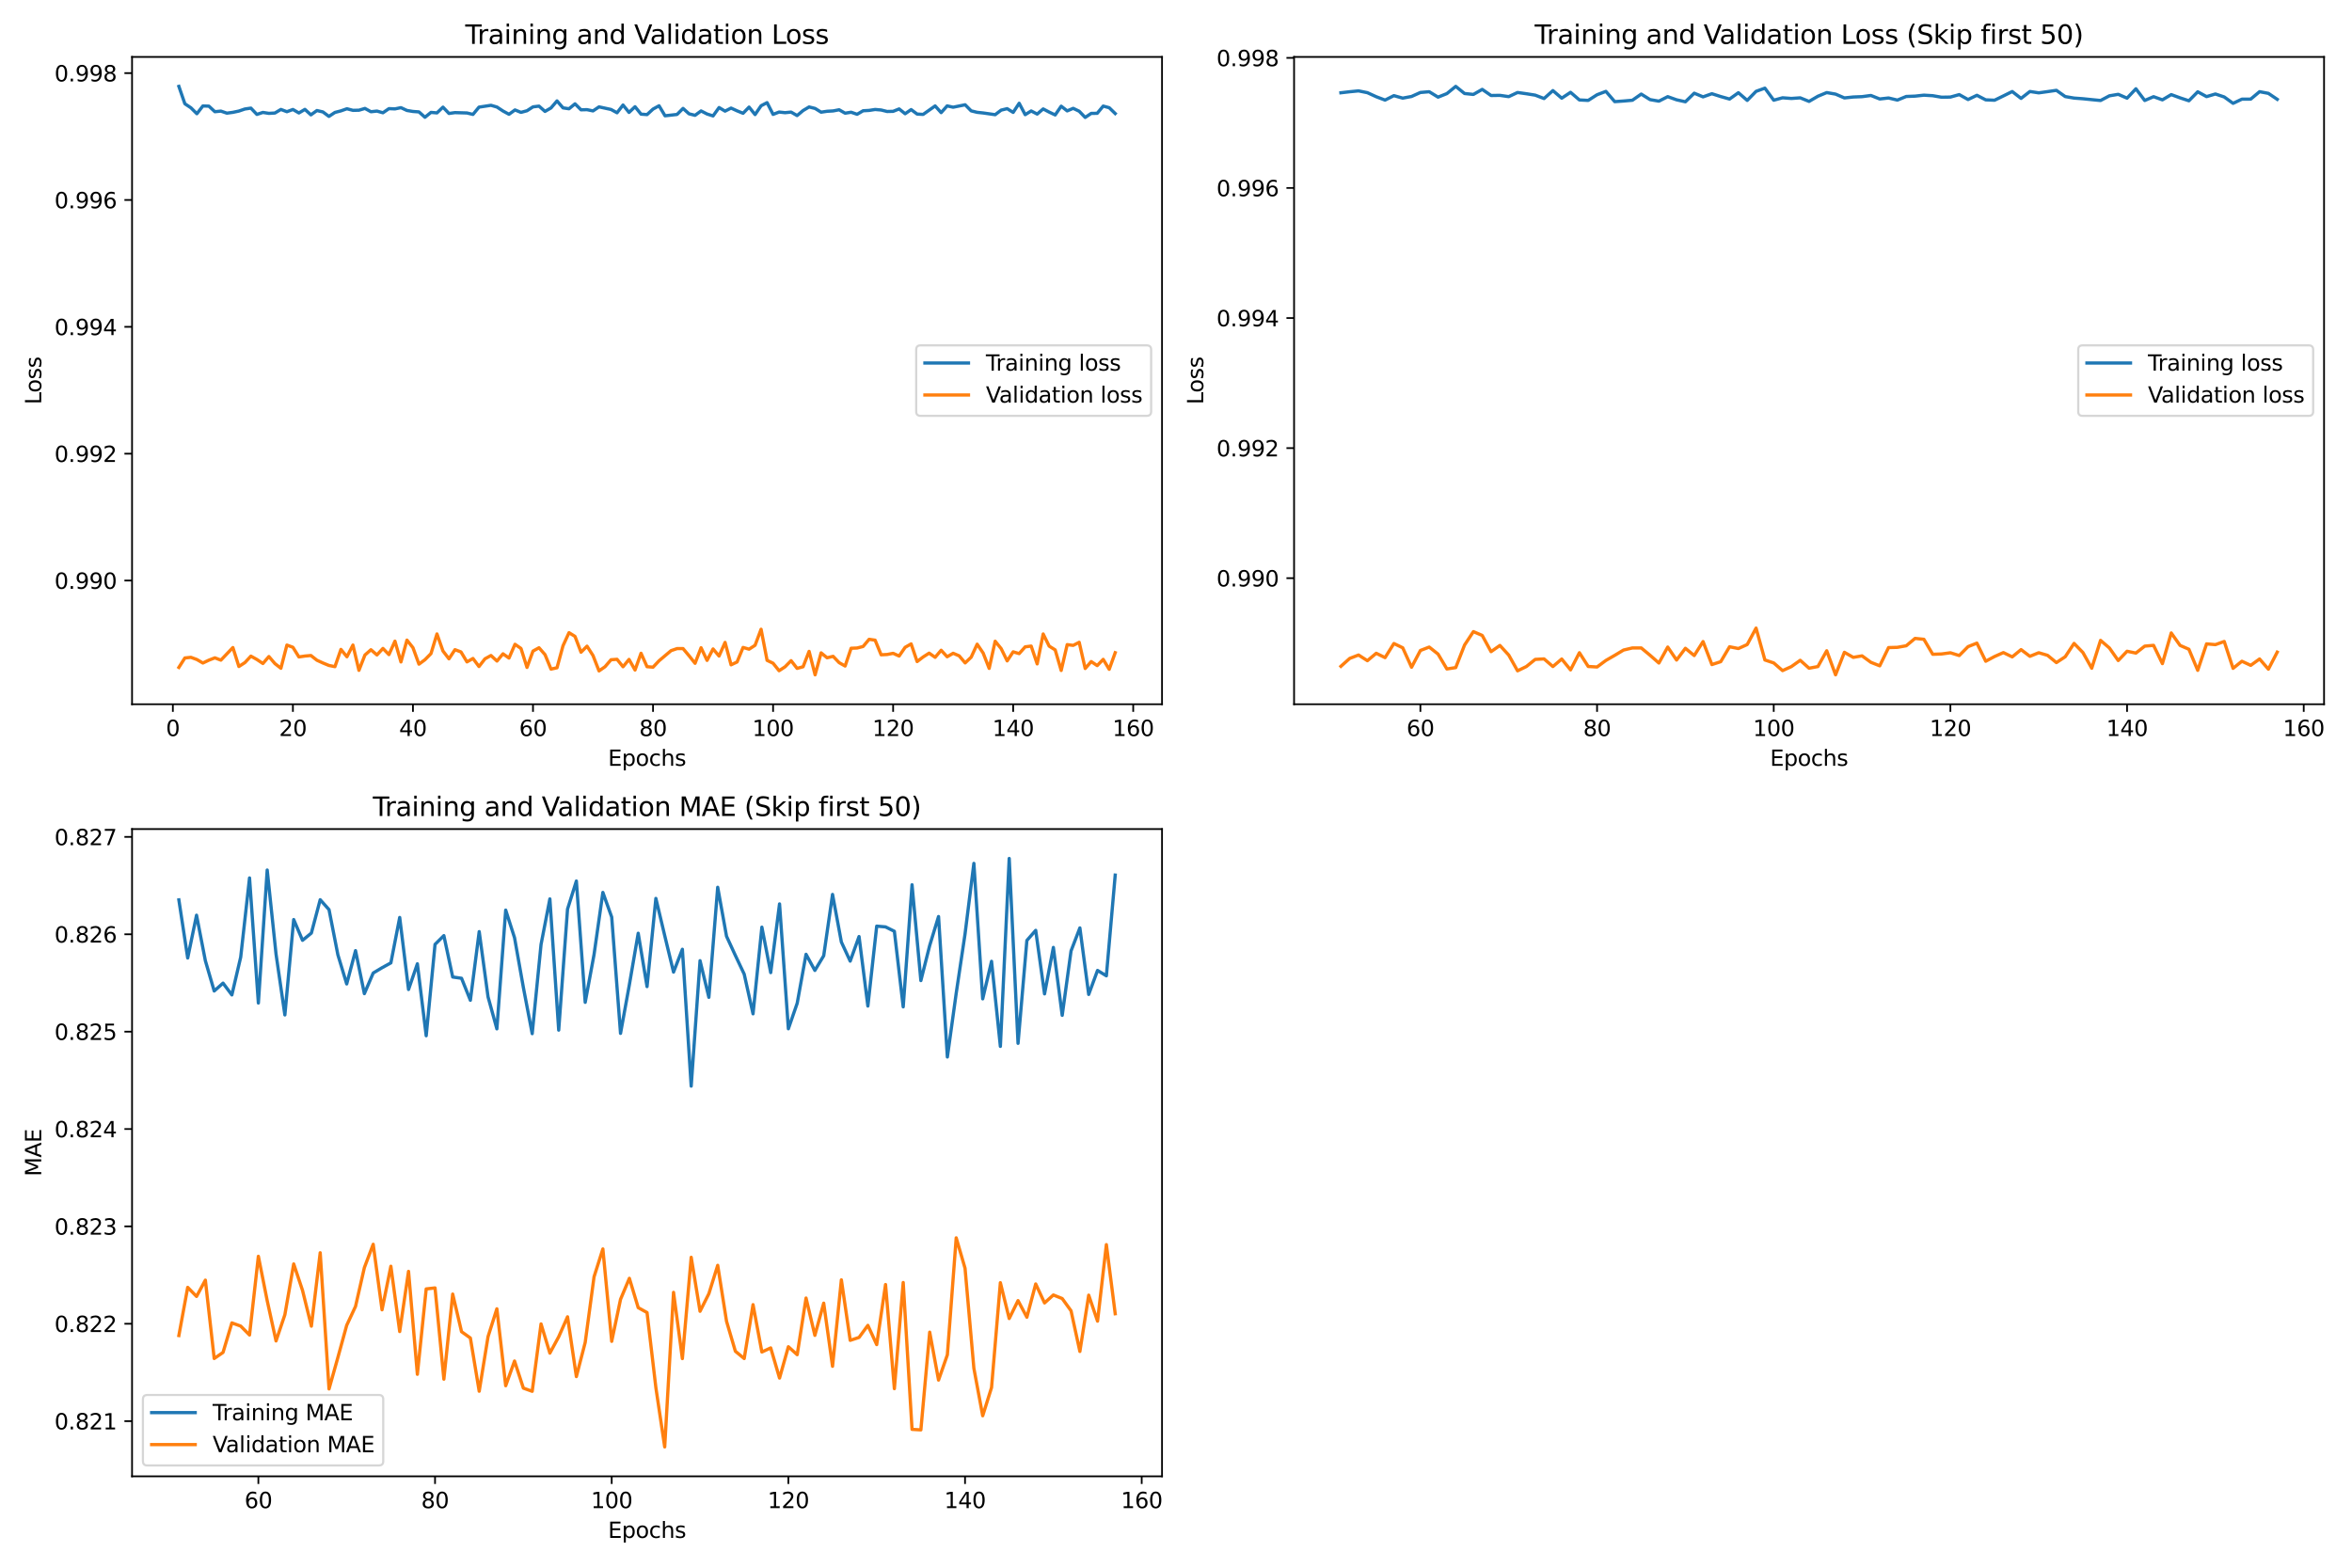 <?xml version="1.0" encoding="utf-8" standalone="no"?>
<!DOCTYPE svg PUBLIC "-//W3C//DTD SVG 1.1//EN"
  "http://www.w3.org/Graphics/SVG/1.1/DTD/svg11.dtd">
<svg xmlns:xlink="http://www.w3.org/1999/xlink" width="1080pt" height="720pt" viewBox="0 0 1080 720" xmlns="http://www.w3.org/2000/svg" version="1.1">
 <defs>
  <style type="text/css">*{stroke-linejoin: round; stroke-linecap: butt}</style>
 </defs>
 <g id="figure_1">
  <g id="patch_1">
   <path d="M 0 720 
L 1080 720 
L 1080 0 
L 0 0 
z
" style="fill: #ffffff"/>
  </g>
  <g id="axes_1">
   <g id="patch_2">
    <path d="M 60.635 323.44 
L 533.582 323.44 
L 533.582 26.16 
L 60.635 26.16 
z
" style="fill: #ffffff"/>
   </g>
   <g id="matplotlib.axis_1">
    <g id="xtick_1">
     <g id="line2d_1">
      <defs>
       <path id="m173ca2b2c2" d="M 0 0 
L 0 3.5 
" style="stroke: #000000; stroke-width: 0.8"/>
      </defs>
      <g>
       <use xlink:href="#m173ca2b2c2" x="79.377" y="323.44" style="stroke: #000000; stroke-width: 0.8"/>
      </g>
     </g>
     <g id="text_1">
      <!-- 0 -->
      <g transform="translate(76.195 338.038) scale(0.1 -0.1)">
       <defs>
        <path id="DejaVuSans-30" d="M 2034 4250 
Q 1547 4250 1301 3770 
Q 1056 3291 1056 2328 
Q 1056 1369 1301 889 
Q 1547 409 2034 409 
Q 2525 409 2770 889 
Q 3016 1369 3016 2328 
Q 3016 3291 2770 3770 
Q 2525 4250 2034 4250 
z
M 2034 4750 
Q 2819 4750 3233 4129 
Q 3647 3509 3647 2328 
Q 3647 1150 3233 529 
Q 2819 -91 2034 -91 
Q 1250 -91 836 529 
Q 422 1150 422 2328 
Q 422 3509 836 4129 
Q 1250 4750 2034 4750 
z
" transform="scale(0.016)"/>
       </defs>
       <use xlink:href="#DejaVuSans-30"/>
      </g>
     </g>
    </g>
    <g id="xtick_2">
     <g id="line2d_2">
      <g>
       <use xlink:href="#m173ca2b2c2" x="134.499" y="323.44" style="stroke: #000000; stroke-width: 0.8"/>
      </g>
     </g>
     <g id="text_2">
      <!-- 20 -->
      <g transform="translate(128.136 338.038) scale(0.1 -0.1)">
       <defs>
        <path id="DejaVuSans-32" d="M 1228 531 
L 3431 531 
L 3431 0 
L 469 0 
L 469 531 
Q 828 903 1448 1529 
Q 2069 2156 2228 2338 
Q 2531 2678 2651 2914 
Q 2772 3150 2772 3378 
Q 2772 3750 2511 3984 
Q 2250 4219 1831 4219 
Q 1534 4219 1204 4116 
Q 875 4013 500 3803 
L 500 4441 
Q 881 4594 1212 4672 
Q 1544 4750 1819 4750 
Q 2544 4750 2975 4387 
Q 3406 4025 3406 3419 
Q 3406 3131 3298 2873 
Q 3191 2616 2906 2266 
Q 2828 2175 2409 1742 
Q 1991 1309 1228 531 
z
" transform="scale(0.016)"/>
       </defs>
       <use xlink:href="#DejaVuSans-32"/>
       <use xlink:href="#DejaVuSans-30" x="63.623"/>
      </g>
     </g>
    </g>
    <g id="xtick_3">
     <g id="line2d_3">
      <g>
       <use xlink:href="#m173ca2b2c2" x="189.621" y="323.44" style="stroke: #000000; stroke-width: 0.8"/>
      </g>
     </g>
     <g id="text_3">
      <!-- 40 -->
      <g transform="translate(183.258 338.038) scale(0.1 -0.1)">
       <defs>
        <path id="DejaVuSans-34" d="M 2419 4116 
L 825 1625 
L 2419 1625 
L 2419 4116 
z
M 2253 4666 
L 3047 4666 
L 3047 1625 
L 3713 1625 
L 3713 1100 
L 3047 1100 
L 3047 0 
L 2419 0 
L 2419 1100 
L 313 1100 
L 313 1709 
L 2253 4666 
z
" transform="scale(0.016)"/>
       </defs>
       <use xlink:href="#DejaVuSans-34"/>
       <use xlink:href="#DejaVuSans-30" x="63.623"/>
      </g>
     </g>
    </g>
    <g id="xtick_4">
     <g id="line2d_4">
      <g>
       <use xlink:href="#m173ca2b2c2" x="244.743" y="323.44" style="stroke: #000000; stroke-width: 0.8"/>
      </g>
     </g>
     <g id="text_4">
      <!-- 60 -->
      <g transform="translate(238.38 338.038) scale(0.1 -0.1)">
       <defs>
        <path id="DejaVuSans-36" d="M 2113 2584 
Q 1688 2584 1439 2293 
Q 1191 2003 1191 1497 
Q 1191 994 1439 701 
Q 1688 409 2113 409 
Q 2538 409 2786 701 
Q 3034 994 3034 1497 
Q 3034 2003 2786 2293 
Q 2538 2584 2113 2584 
z
M 3366 4563 
L 3366 3988 
Q 3128 4100 2886 4159 
Q 2644 4219 2406 4219 
Q 1781 4219 1451 3797 
Q 1122 3375 1075 2522 
Q 1259 2794 1537 2939 
Q 1816 3084 2150 3084 
Q 2853 3084 3261 2657 
Q 3669 2231 3669 1497 
Q 3669 778 3244 343 
Q 2819 -91 2113 -91 
Q 1303 -91 875 529 
Q 447 1150 447 2328 
Q 447 3434 972 4092 
Q 1497 4750 2381 4750 
Q 2619 4750 2861 4703 
Q 3103 4656 3366 4563 
z
" transform="scale(0.016)"/>
       </defs>
       <use xlink:href="#DejaVuSans-36"/>
       <use xlink:href="#DejaVuSans-30" x="63.623"/>
      </g>
     </g>
    </g>
    <g id="xtick_5">
     <g id="line2d_5">
      <g>
       <use xlink:href="#m173ca2b2c2" x="299.865" y="323.44" style="stroke: #000000; stroke-width: 0.8"/>
      </g>
     </g>
     <g id="text_5">
      <!-- 80 -->
      <g transform="translate(293.502 338.038) scale(0.1 -0.1)">
       <defs>
        <path id="DejaVuSans-38" d="M 2034 2216 
Q 1584 2216 1326 1975 
Q 1069 1734 1069 1313 
Q 1069 891 1326 650 
Q 1584 409 2034 409 
Q 2484 409 2743 651 
Q 3003 894 3003 1313 
Q 3003 1734 2745 1975 
Q 2488 2216 2034 2216 
z
M 1403 2484 
Q 997 2584 770 2862 
Q 544 3141 544 3541 
Q 544 4100 942 4425 
Q 1341 4750 2034 4750 
Q 2731 4750 3128 4425 
Q 3525 4100 3525 3541 
Q 3525 3141 3298 2862 
Q 3072 2584 2669 2484 
Q 3125 2378 3379 2068 
Q 3634 1759 3634 1313 
Q 3634 634 3220 271 
Q 2806 -91 2034 -91 
Q 1263 -91 848 271 
Q 434 634 434 1313 
Q 434 1759 690 2068 
Q 947 2378 1403 2484 
z
M 1172 3481 
Q 1172 3119 1398 2916 
Q 1625 2713 2034 2713 
Q 2441 2713 2670 2916 
Q 2900 3119 2900 3481 
Q 2900 3844 2670 4047 
Q 2441 4250 2034 4250 
Q 1625 4250 1398 4047 
Q 1172 3844 1172 3481 
z
" transform="scale(0.016)"/>
       </defs>
       <use xlink:href="#DejaVuSans-38"/>
       <use xlink:href="#DejaVuSans-30" x="63.623"/>
      </g>
     </g>
    </g>
    <g id="xtick_6">
     <g id="line2d_6">
      <g>
       <use xlink:href="#m173ca2b2c2" x="354.987" y="323.44" style="stroke: #000000; stroke-width: 0.8"/>
      </g>
     </g>
     <g id="text_6">
      <!-- 100 -->
      <g transform="translate(345.443 338.038) scale(0.1 -0.1)">
       <defs>
        <path id="DejaVuSans-31" d="M 794 531 
L 1825 531 
L 1825 4091 
L 703 3866 
L 703 4441 
L 1819 4666 
L 2450 4666 
L 2450 531 
L 3481 531 
L 3481 0 
L 794 0 
L 794 531 
z
" transform="scale(0.016)"/>
       </defs>
       <use xlink:href="#DejaVuSans-31"/>
       <use xlink:href="#DejaVuSans-30" x="63.623"/>
       <use xlink:href="#DejaVuSans-30" x="127.246"/>
      </g>
     </g>
    </g>
    <g id="xtick_7">
     <g id="line2d_7">
      <g>
       <use xlink:href="#m173ca2b2c2" x="410.109" y="323.44" style="stroke: #000000; stroke-width: 0.8"/>
      </g>
     </g>
     <g id="text_7">
      <!-- 120 -->
      <g transform="translate(400.565 338.038) scale(0.1 -0.1)">
       <use xlink:href="#DejaVuSans-31"/>
       <use xlink:href="#DejaVuSans-32" x="63.623"/>
       <use xlink:href="#DejaVuSans-30" x="127.246"/>
      </g>
     </g>
    </g>
    <g id="xtick_8">
     <g id="line2d_8">
      <g>
       <use xlink:href="#m173ca2b2c2" x="465.231" y="323.44" style="stroke: #000000; stroke-width: 0.8"/>
      </g>
     </g>
     <g id="text_8">
      <!-- 140 -->
      <g transform="translate(455.687 338.038) scale(0.1 -0.1)">
       <use xlink:href="#DejaVuSans-31"/>
       <use xlink:href="#DejaVuSans-34" x="63.623"/>
       <use xlink:href="#DejaVuSans-30" x="127.246"/>
      </g>
     </g>
    </g>
    <g id="xtick_9">
     <g id="line2d_9">
      <g>
       <use xlink:href="#m173ca2b2c2" x="520.353" y="323.44" style="stroke: #000000; stroke-width: 0.8"/>
      </g>
     </g>
     <g id="text_9">
      <!-- 160 -->
      <g transform="translate(510.809 338.038) scale(0.1 -0.1)">
       <use xlink:href="#DejaVuSans-31"/>
       <use xlink:href="#DejaVuSans-36" x="63.623"/>
       <use xlink:href="#DejaVuSans-30" x="127.246"/>
      </g>
     </g>
    </g>
    <g id="text_10">
     <!-- Epochs -->
     <g transform="translate(279.193 351.717) scale(0.1 -0.1)">
      <defs>
       <path id="DejaVuSans-45" d="M 628 4666 
L 3578 4666 
L 3578 4134 
L 1259 4134 
L 1259 2753 
L 3481 2753 
L 3481 2222 
L 1259 2222 
L 1259 531 
L 3634 531 
L 3634 0 
L 628 0 
L 628 4666 
z
" transform="scale(0.016)"/>
       <path id="DejaVuSans-70" d="M 1159 525 
L 1159 -1331 
L 581 -1331 
L 581 3500 
L 1159 3500 
L 1159 2969 
Q 1341 3281 1617 3432 
Q 1894 3584 2278 3584 
Q 2916 3584 3314 3078 
Q 3713 2572 3713 1747 
Q 3713 922 3314 415 
Q 2916 -91 2278 -91 
Q 1894 -91 1617 61 
Q 1341 213 1159 525 
z
M 3116 1747 
Q 3116 2381 2855 2742 
Q 2594 3103 2138 3103 
Q 1681 3103 1420 2742 
Q 1159 2381 1159 1747 
Q 1159 1113 1420 752 
Q 1681 391 2138 391 
Q 2594 391 2855 752 
Q 3116 1113 3116 1747 
z
" transform="scale(0.016)"/>
       <path id="DejaVuSans-6f" d="M 1959 3097 
Q 1497 3097 1228 2736 
Q 959 2375 959 1747 
Q 959 1119 1226 758 
Q 1494 397 1959 397 
Q 2419 397 2687 759 
Q 2956 1122 2956 1747 
Q 2956 2369 2687 2733 
Q 2419 3097 1959 3097 
z
M 1959 3584 
Q 2709 3584 3137 3096 
Q 3566 2609 3566 1747 
Q 3566 888 3137 398 
Q 2709 -91 1959 -91 
Q 1206 -91 779 398 
Q 353 888 353 1747 
Q 353 2609 779 3096 
Q 1206 3584 1959 3584 
z
" transform="scale(0.016)"/>
       <path id="DejaVuSans-63" d="M 3122 3366 
L 3122 2828 
Q 2878 2963 2633 3030 
Q 2388 3097 2138 3097 
Q 1578 3097 1268 2742 
Q 959 2388 959 1747 
Q 959 1106 1268 751 
Q 1578 397 2138 397 
Q 2388 397 2633 464 
Q 2878 531 3122 666 
L 3122 134 
Q 2881 22 2623 -34 
Q 2366 -91 2075 -91 
Q 1284 -91 818 406 
Q 353 903 353 1747 
Q 353 2603 823 3093 
Q 1294 3584 2113 3584 
Q 2378 3584 2631 3529 
Q 2884 3475 3122 3366 
z
" transform="scale(0.016)"/>
       <path id="DejaVuSans-68" d="M 3513 2113 
L 3513 0 
L 2938 0 
L 2938 2094 
Q 2938 2591 2744 2837 
Q 2550 3084 2163 3084 
Q 1697 3084 1428 2787 
Q 1159 2491 1159 1978 
L 1159 0 
L 581 0 
L 581 4863 
L 1159 4863 
L 1159 2956 
Q 1366 3272 1645 3428 
Q 1925 3584 2291 3584 
Q 2894 3584 3203 3211 
Q 3513 2838 3513 2113 
z
" transform="scale(0.016)"/>
       <path id="DejaVuSans-73" d="M 2834 3397 
L 2834 2853 
Q 2591 2978 2328 3040 
Q 2066 3103 1784 3103 
Q 1356 3103 1142 2972 
Q 928 2841 928 2578 
Q 928 2378 1081 2264 
Q 1234 2150 1697 2047 
L 1894 2003 
Q 2506 1872 2764 1633 
Q 3022 1394 3022 966 
Q 3022 478 2636 193 
Q 2250 -91 1575 -91 
Q 1294 -91 989 -36 
Q 684 19 347 128 
L 347 722 
Q 666 556 975 473 
Q 1284 391 1588 391 
Q 1994 391 2212 530 
Q 2431 669 2431 922 
Q 2431 1156 2273 1281 
Q 2116 1406 1581 1522 
L 1381 1569 
Q 847 1681 609 1914 
Q 372 2147 372 2553 
Q 372 3047 722 3315 
Q 1072 3584 1716 3584 
Q 2034 3584 2315 3537 
Q 2597 3491 2834 3397 
z
" transform="scale(0.016)"/>
      </defs>
      <use xlink:href="#DejaVuSans-45"/>
      <use xlink:href="#DejaVuSans-70" x="63.184"/>
      <use xlink:href="#DejaVuSans-6f" x="126.66"/>
      <use xlink:href="#DejaVuSans-63" x="187.842"/>
      <use xlink:href="#DejaVuSans-68" x="242.822"/>
      <use xlink:href="#DejaVuSans-73" x="306.201"/>
     </g>
    </g>
   </g>
   <g id="matplotlib.axis_2">
    <g id="ytick_1">
     <g id="line2d_10">
      <defs>
       <path id="m09d215a78f" d="M 0 0 
L -3.5 0 
" style="stroke: #000000; stroke-width: 0.8"/>
      </defs>
      <g>
       <use xlink:href="#m09d215a78f" x="60.635" y="266.631" style="stroke: #000000; stroke-width: 0.8"/>
      </g>
     </g>
     <g id="text_11">
      <!-- 0.990 -->
      <g transform="translate(25.007 270.43) scale(0.1 -0.1)">
       <defs>
        <path id="DejaVuSans-2e" d="M 684 794 
L 1344 794 
L 1344 0 
L 684 0 
L 684 794 
z
" transform="scale(0.016)"/>
        <path id="DejaVuSans-39" d="M 703 97 
L 703 672 
Q 941 559 1184 500 
Q 1428 441 1663 441 
Q 2288 441 2617 861 
Q 2947 1281 2994 2138 
Q 2813 1869 2534 1725 
Q 2256 1581 1919 1581 
Q 1219 1581 811 2004 
Q 403 2428 403 3163 
Q 403 3881 828 4315 
Q 1253 4750 1959 4750 
Q 2769 4750 3195 4129 
Q 3622 3509 3622 2328 
Q 3622 1225 3098 567 
Q 2575 -91 1691 -91 
Q 1453 -91 1209 -44 
Q 966 3 703 97 
z
M 1959 2075 
Q 2384 2075 2632 2365 
Q 2881 2656 2881 3163 
Q 2881 3666 2632 3958 
Q 2384 4250 1959 4250 
Q 1534 4250 1286 3958 
Q 1038 3666 1038 3163 
Q 1038 2656 1286 2365 
Q 1534 2075 1959 2075 
z
" transform="scale(0.016)"/>
       </defs>
       <use xlink:href="#DejaVuSans-30"/>
       <use xlink:href="#DejaVuSans-2e" x="63.623"/>
       <use xlink:href="#DejaVuSans-39" x="95.41"/>
       <use xlink:href="#DejaVuSans-39" x="159.033"/>
       <use xlink:href="#DejaVuSans-30" x="222.656"/>
      </g>
     </g>
    </g>
    <g id="ytick_2">
     <g id="line2d_11">
      <g>
       <use xlink:href="#m09d215a78f" x="60.635" y="208.37" style="stroke: #000000; stroke-width: 0.8"/>
      </g>
     </g>
     <g id="text_12">
      <!-- 0.992 -->
      <g transform="translate(25.007 212.169) scale(0.1 -0.1)">
       <use xlink:href="#DejaVuSans-30"/>
       <use xlink:href="#DejaVuSans-2e" x="63.623"/>
       <use xlink:href="#DejaVuSans-39" x="95.41"/>
       <use xlink:href="#DejaVuSans-39" x="159.033"/>
       <use xlink:href="#DejaVuSans-32" x="222.656"/>
      </g>
     </g>
    </g>
    <g id="ytick_3">
     <g id="line2d_12">
      <g>
       <use xlink:href="#m09d215a78f" x="60.635" y="150.109" style="stroke: #000000; stroke-width: 0.8"/>
      </g>
     </g>
     <g id="text_13">
      <!-- 0.994 -->
      <g transform="translate(25.007 153.909) scale(0.1 -0.1)">
       <use xlink:href="#DejaVuSans-30"/>
       <use xlink:href="#DejaVuSans-2e" x="63.623"/>
       <use xlink:href="#DejaVuSans-39" x="95.41"/>
       <use xlink:href="#DejaVuSans-39" x="159.033"/>
       <use xlink:href="#DejaVuSans-34" x="222.656"/>
      </g>
     </g>
    </g>
    <g id="ytick_4">
     <g id="line2d_13">
      <g>
       <use xlink:href="#m09d215a78f" x="60.635" y="91.849" style="stroke: #000000; stroke-width: 0.8"/>
      </g>
     </g>
     <g id="text_14">
      <!-- 0.996 -->
      <g transform="translate(25.007 95.648) scale(0.1 -0.1)">
       <use xlink:href="#DejaVuSans-30"/>
       <use xlink:href="#DejaVuSans-2e" x="63.623"/>
       <use xlink:href="#DejaVuSans-39" x="95.41"/>
       <use xlink:href="#DejaVuSans-39" x="159.033"/>
       <use xlink:href="#DejaVuSans-36" x="222.656"/>
      </g>
     </g>
    </g>
    <g id="ytick_5">
     <g id="line2d_14">
      <g>
       <use xlink:href="#m09d215a78f" x="60.635" y="33.588" style="stroke: #000000; stroke-width: 0.8"/>
      </g>
     </g>
     <g id="text_15">
      <!-- 0.998 -->
      <g transform="translate(25.007 37.387) scale(0.1 -0.1)">
       <use xlink:href="#DejaVuSans-30"/>
       <use xlink:href="#DejaVuSans-2e" x="63.623"/>
       <use xlink:href="#DejaVuSans-39" x="95.41"/>
       <use xlink:href="#DejaVuSans-39" x="159.033"/>
       <use xlink:href="#DejaVuSans-38" x="222.656"/>
      </g>
     </g>
    </g>
    <g id="text_16">
     <!-- Loss -->
     <g transform="translate(18.927 185.767) rotate(-90) scale(0.1 -0.1)">
      <defs>
       <path id="DejaVuSans-4c" d="M 628 4666 
L 1259 4666 
L 1259 531 
L 3531 531 
L 3531 0 
L 628 0 
L 628 4666 
z
" transform="scale(0.016)"/>
      </defs>
      <use xlink:href="#DejaVuSans-4c"/>
      <use xlink:href="#DejaVuSans-6f" x="53.963"/>
      <use xlink:href="#DejaVuSans-73" x="115.145"/>
      <use xlink:href="#DejaVuSans-73" x="167.244"/>
     </g>
    </g>
   </g>
   <g id="line2d_15">
    <path d="M 82.133 39.673 
L 84.889 47.66 
L 87.645 49.495 
L 90.401 52.224 
L 93.157 48.669 
L 95.913 48.752 
L 98.669 51.301 
L 101.425 51.026 
L 104.181 51.971 
L 106.938 51.594 
L 109.694 51.007 
L 112.45 50.065 
L 115.206 49.662 
L 117.962 52.544 
L 120.718 51.634 
L 123.474 52.063 
L 126.23 51.908 
L 128.986 50.266 
L 131.742 51.304 
L 134.499 50.283 
L 137.255 51.875 
L 140.011 50.24 
L 142.767 52.744 
L 145.523 50.771 
L 148.279 51.41 
L 151.035 53.459 
L 153.791 51.636 
L 156.547 50.921 
L 159.304 49.95 
L 162.06 50.679 
L 164.816 50.62 
L 167.572 49.802 
L 170.328 51.313 
L 173.084 51.014 
L 175.84 51.79 
L 178.596 49.894 
L 181.352 50.012 
L 184.108 49.445 
L 186.865 50.735 
L 189.621 51.19 
L 192.377 51.391 
L 195.133 53.862 
L 197.889 51.619 
L 200.645 51.848 
L 203.401 49.209 
L 206.157 52.105 
L 208.913 51.721 
L 214.426 51.884 
L 217.182 52.551 
L 219.938 49.21 
L 225.45 48.363 
L 228.206 49.169 
L 230.962 50.98 
L 233.718 52.485 
L 236.474 50.495 
L 239.23 51.608 
L 241.987 50.863 
L 244.743 49.078 
L 247.499 48.74 
L 250.255 51.165 
L 253.011 49.58 
L 255.767 46.347 
L 258.523 49.542 
L 261.279 49.952 
L 264.035 47.691 
L 266.792 50.433 
L 269.548 50.365 
L 272.304 50.938 
L 275.06 49.084 
L 280.572 50.275 
L 283.328 51.792 
L 286.084 48.233 
L 288.84 51.631 
L 291.596 49.011 
L 294.353 52.422 
L 297.109 52.626 
L 299.865 50.091 
L 302.621 48.585 
L 305.377 53.178 
L 310.889 52.561 
L 313.645 49.801 
L 316.401 52.275 
L 319.157 52.964 
L 321.914 50.95 
L 324.67 52.358 
L 327.426 53.24 
L 330.182 49.398 
L 332.938 51.04 
L 335.694 49.637 
L 338.45 50.903 
L 341.206 52.02 
L 343.962 49.184 
L 346.719 52.624 
L 349.475 48.57 
L 352.231 47.146 
L 354.987 52.532 
L 357.743 51.461 
L 360.499 51.752 
L 363.255 51.478 
L 366.011 53.074 
L 368.767 50.763 
L 371.523 49.125 
L 374.28 49.809 
L 377.036 51.518 
L 379.792 51.106 
L 382.548 50.947 
L 385.304 50.417 
L 388.06 51.987 
L 390.816 51.544 
L 393.572 52.487 
L 396.328 50.868 
L 399.084 50.716 
L 401.841 50.283 
L 404.597 50.521 
L 407.353 51.202 
L 410.109 51.134 
L 412.865 50.033 
L 415.621 52.235 
L 418.377 50.337 
L 421.133 52.384 
L 423.889 52.544 
L 429.402 48.655 
L 432.158 51.73 
L 434.914 48.636 
L 437.67 49.242 
L 443.182 48.123 
L 445.938 50.912 
L 448.694 51.589 
L 451.45 51.881 
L 456.963 52.669 
L 459.719 50.573 
L 462.475 49.908 
L 465.231 51.624 
L 467.987 47.425 
L 470.743 52.659 
L 473.499 50.96 
L 476.255 52.381 
L 479.011 50.033 
L 481.768 51.48 
L 484.524 52.791 
L 487.28 48.771 
L 490.036 50.929 
L 492.792 49.757 
L 495.548 51.087 
L 498.304 53.94 
L 501.06 52.077 
L 503.816 52.044 
L 506.573 48.724 
L 509.329 49.472 
L 512.085 52.146 
L 512.085 52.146 
" clip-path="url(#p382620839d)" style="fill: none; stroke: #1f77b4; stroke-width: 1.5; stroke-linecap: square"/>
   </g>
   <g id="line2d_16">
    <path d="M 82.133 306.519 
L 84.889 302.19 
L 87.645 301.892 
L 90.401 302.902 
L 93.157 304.505 
L 95.913 303.197 
L 98.669 302.126 
L 101.425 303.19 
L 106.938 297.412 
L 109.694 306.104 
L 112.45 304.312 
L 115.206 301.35 
L 117.962 302.885 
L 120.718 304.732 
L 123.474 301.532 
L 126.23 304.767 
L 128.986 306.913 
L 131.742 296.271 
L 134.499 297.275 
L 137.255 301.718 
L 140.011 301.308 
L 142.767 301.062 
L 145.523 303.229 
L 148.279 304.489 
L 151.035 305.626 
L 153.791 306.179 
L 156.547 298.264 
L 159.304 301.638 
L 162.06 296.252 
L 164.816 307.875 
L 167.572 300.832 
L 170.328 298.412 
L 173.084 300.791 
L 175.84 297.817 
L 178.596 300.642 
L 181.352 294.478 
L 184.108 304.012 
L 186.865 293.997 
L 189.621 297.466 
L 192.377 305.027 
L 195.133 302.994 
L 197.889 300.195 
L 200.645 291.156 
L 203.401 298.99 
L 206.157 302.577 
L 208.913 298.386 
L 211.669 299.41 
L 214.426 303.989 
L 217.182 302.421 
L 219.938 306.118 
L 222.694 302.574 
L 225.45 301.058 
L 228.206 303.6 
L 230.962 300.279 
L 233.718 302.228 
L 236.474 295.908 
L 239.23 297.82 
L 241.987 306.531 
L 244.743 299.025 
L 247.499 297.502 
L 250.255 300.642 
L 253.011 307.304 
L 255.767 306.691 
L 258.523 296.591 
L 261.279 290.58 
L 264.035 292.281 
L 266.792 299.544 
L 269.548 296.775 
L 272.304 301.074 
L 275.06 308.132 
L 277.816 306.208 
L 280.572 303.01 
L 283.328 302.801 
L 286.084 306.22 
L 288.84 302.854 
L 291.596 307.717 
L 294.353 300.036 
L 297.109 306.191 
L 299.865 306.416 
L 302.621 303.486 
L 308.133 298.829 
L 310.889 297.889 
L 313.645 297.884 
L 316.401 301.169 
L 319.157 304.64 
L 321.914 297.495 
L 324.67 303.305 
L 327.426 298.044 
L 330.182 301.301 
L 332.938 295.037 
L 335.694 305.335 
L 338.45 304.039 
L 341.206 297.36 
L 343.962 298.155 
L 346.719 296.363 
L 349.475 289.001 
L 352.231 303.281 
L 354.987 304.607 
L 357.743 308.042 
L 360.499 306.239 
L 363.255 303.43 
L 366.011 306.967 
L 368.767 306.224 
L 371.523 299.157 
L 374.28 309.927 
L 377.036 299.846 
L 379.792 302.103 
L 382.548 301.437 
L 385.304 304.328 
L 388.06 305.894 
L 390.816 297.73 
L 393.572 297.62 
L 396.328 296.915 
L 399.084 293.616 
L 401.841 294.019 
L 404.597 300.73 
L 407.353 300.589 
L 410.109 300.055 
L 412.865 301.294 
L 415.621 297.306 
L 418.377 295.729 
L 421.133 303.842 
L 423.889 301.732 
L 426.646 299.971 
L 429.402 301.895 
L 432.158 298.643 
L 434.914 301.635 
L 437.67 300.032 
L 440.426 301.202 
L 443.182 304.451 
L 445.938 301.834 
L 448.694 295.856 
L 451.45 299.93 
L 454.207 306.977 
L 456.963 294.5 
L 459.719 297.896 
L 462.475 303.527 
L 465.231 299.371 
L 467.987 300.188 
L 470.743 297.082 
L 473.499 296.73 
L 476.255 304.911 
L 479.011 291.172 
L 481.768 296.752 
L 484.524 298.48 
L 487.28 307.924 
L 490.036 296.063 
L 492.792 296.408 
L 495.548 294.992 
L 498.304 307.028 
L 501.06 303.847 
L 503.816 305.687 
L 506.573 302.831 
L 509.329 307.401 
L 512.085 299.768 
L 512.085 299.768 
" clip-path="url(#p382620839d)" style="fill: none; stroke: #ff7f0e; stroke-width: 1.5; stroke-linecap: square"/>
   </g>
   <g id="patch_3">
    <path d="M 60.635 323.44 
L 60.635 26.16 
" style="fill: none; stroke: #000000; stroke-width: 0.8; stroke-linejoin: miter; stroke-linecap: square"/>
   </g>
   <g id="patch_4">
    <path d="M 533.582 323.44 
L 533.582 26.16 
" style="fill: none; stroke: #000000; stroke-width: 0.8; stroke-linejoin: miter; stroke-linecap: square"/>
   </g>
   <g id="patch_5">
    <path d="M 60.635 323.44 
L 533.582 323.44 
" style="fill: none; stroke: #000000; stroke-width: 0.8; stroke-linejoin: miter; stroke-linecap: square"/>
   </g>
   <g id="patch_6">
    <path d="M 60.635 26.16 
L 533.582 26.16 
" style="fill: none; stroke: #000000; stroke-width: 0.8; stroke-linejoin: miter; stroke-linecap: square"/>
   </g>
   <g id="text_17">
    <!-- Training and Validation Loss -->
    <g transform="translate(213.639 20.16) scale(0.12 -0.12)">
     <defs>
      <path id="DejaVuSans-54" d="M -19 4666 
L 3928 4666 
L 3928 4134 
L 2272 4134 
L 2272 0 
L 1638 0 
L 1638 4134 
L -19 4134 
L -19 4666 
z
" transform="scale(0.016)"/>
      <path id="DejaVuSans-72" d="M 2631 2963 
Q 2534 3019 2420 3045 
Q 2306 3072 2169 3072 
Q 1681 3072 1420 2755 
Q 1159 2438 1159 1844 
L 1159 0 
L 581 0 
L 581 3500 
L 1159 3500 
L 1159 2956 
Q 1341 3275 1631 3429 
Q 1922 3584 2338 3584 
Q 2397 3584 2469 3576 
Q 2541 3569 2628 3553 
L 2631 2963 
z
" transform="scale(0.016)"/>
      <path id="DejaVuSans-61" d="M 2194 1759 
Q 1497 1759 1228 1600 
Q 959 1441 959 1056 
Q 959 750 1161 570 
Q 1363 391 1709 391 
Q 2188 391 2477 730 
Q 2766 1069 2766 1631 
L 2766 1759 
L 2194 1759 
z
M 3341 1997 
L 3341 0 
L 2766 0 
L 2766 531 
Q 2569 213 2275 61 
Q 1981 -91 1556 -91 
Q 1019 -91 701 211 
Q 384 513 384 1019 
Q 384 1609 779 1909 
Q 1175 2209 1959 2209 
L 2766 2209 
L 2766 2266 
Q 2766 2663 2505 2880 
Q 2244 3097 1772 3097 
Q 1472 3097 1187 3025 
Q 903 2953 641 2809 
L 641 3341 
Q 956 3463 1253 3523 
Q 1550 3584 1831 3584 
Q 2591 3584 2966 3190 
Q 3341 2797 3341 1997 
z
" transform="scale(0.016)"/>
      <path id="DejaVuSans-69" d="M 603 3500 
L 1178 3500 
L 1178 0 
L 603 0 
L 603 3500 
z
M 603 4863 
L 1178 4863 
L 1178 4134 
L 603 4134 
L 603 4863 
z
" transform="scale(0.016)"/>
      <path id="DejaVuSans-6e" d="M 3513 2113 
L 3513 0 
L 2938 0 
L 2938 2094 
Q 2938 2591 2744 2837 
Q 2550 3084 2163 3084 
Q 1697 3084 1428 2787 
Q 1159 2491 1159 1978 
L 1159 0 
L 581 0 
L 581 3500 
L 1159 3500 
L 1159 2956 
Q 1366 3272 1645 3428 
Q 1925 3584 2291 3584 
Q 2894 3584 3203 3211 
Q 3513 2838 3513 2113 
z
" transform="scale(0.016)"/>
      <path id="DejaVuSans-67" d="M 2906 1791 
Q 2906 2416 2648 2759 
Q 2391 3103 1925 3103 
Q 1463 3103 1205 2759 
Q 947 2416 947 1791 
Q 947 1169 1205 825 
Q 1463 481 1925 481 
Q 2391 481 2648 825 
Q 2906 1169 2906 1791 
z
M 3481 434 
Q 3481 -459 3084 -895 
Q 2688 -1331 1869 -1331 
Q 1566 -1331 1297 -1286 
Q 1028 -1241 775 -1147 
L 775 -588 
Q 1028 -725 1275 -790 
Q 1522 -856 1778 -856 
Q 2344 -856 2625 -561 
Q 2906 -266 2906 331 
L 2906 616 
Q 2728 306 2450 153 
Q 2172 0 1784 0 
Q 1141 0 747 490 
Q 353 981 353 1791 
Q 353 2603 747 3093 
Q 1141 3584 1784 3584 
Q 2172 3584 2450 3431 
Q 2728 3278 2906 2969 
L 2906 3500 
L 3481 3500 
L 3481 434 
z
" transform="scale(0.016)"/>
      <path id="DejaVuSans-20" transform="scale(0.016)"/>
      <path id="DejaVuSans-64" d="M 2906 2969 
L 2906 4863 
L 3481 4863 
L 3481 0 
L 2906 0 
L 2906 525 
Q 2725 213 2448 61 
Q 2172 -91 1784 -91 
Q 1150 -91 751 415 
Q 353 922 353 1747 
Q 353 2572 751 3078 
Q 1150 3584 1784 3584 
Q 2172 3584 2448 3432 
Q 2725 3281 2906 2969 
z
M 947 1747 
Q 947 1113 1208 752 
Q 1469 391 1925 391 
Q 2381 391 2643 752 
Q 2906 1113 2906 1747 
Q 2906 2381 2643 2742 
Q 2381 3103 1925 3103 
Q 1469 3103 1208 2742 
Q 947 2381 947 1747 
z
" transform="scale(0.016)"/>
      <path id="DejaVuSans-56" d="M 1831 0 
L 50 4666 
L 709 4666 
L 2188 738 
L 3669 4666 
L 4325 4666 
L 2547 0 
L 1831 0 
z
" transform="scale(0.016)"/>
      <path id="DejaVuSans-6c" d="M 603 4863 
L 1178 4863 
L 1178 0 
L 603 0 
L 603 4863 
z
" transform="scale(0.016)"/>
      <path id="DejaVuSans-74" d="M 1172 4494 
L 1172 3500 
L 2356 3500 
L 2356 3053 
L 1172 3053 
L 1172 1153 
Q 1172 725 1289 603 
Q 1406 481 1766 481 
L 2356 481 
L 2356 0 
L 1766 0 
Q 1100 0 847 248 
Q 594 497 594 1153 
L 594 3053 
L 172 3053 
L 172 3500 
L 594 3500 
L 594 4494 
L 1172 4494 
z
" transform="scale(0.016)"/>
     </defs>
     <use xlink:href="#DejaVuSans-54"/>
     <use xlink:href="#DejaVuSans-72" x="46.334"/>
     <use xlink:href="#DejaVuSans-61" x="87.447"/>
     <use xlink:href="#DejaVuSans-69" x="148.727"/>
     <use xlink:href="#DejaVuSans-6e" x="176.51"/>
     <use xlink:href="#DejaVuSans-69" x="239.889"/>
     <use xlink:href="#DejaVuSans-6e" x="267.672"/>
     <use xlink:href="#DejaVuSans-67" x="331.051"/>
     <use xlink:href="#DejaVuSans-20" x="394.527"/>
     <use xlink:href="#DejaVuSans-61" x="426.314"/>
     <use xlink:href="#DejaVuSans-6e" x="487.594"/>
     <use xlink:href="#DejaVuSans-64" x="550.973"/>
     <use xlink:href="#DejaVuSans-20" x="614.449"/>
     <use xlink:href="#DejaVuSans-56" x="646.236"/>
     <use xlink:href="#DejaVuSans-61" x="706.895"/>
     <use xlink:href="#DejaVuSans-6c" x="768.174"/>
     <use xlink:href="#DejaVuSans-69" x="795.957"/>
     <use xlink:href="#DejaVuSans-64" x="823.74"/>
     <use xlink:href="#DejaVuSans-61" x="887.217"/>
     <use xlink:href="#DejaVuSans-74" x="948.496"/>
     <use xlink:href="#DejaVuSans-69" x="987.705"/>
     <use xlink:href="#DejaVuSans-6f" x="1015.488"/>
     <use xlink:href="#DejaVuSans-6e" x="1076.67"/>
     <use xlink:href="#DejaVuSans-20" x="1140.049"/>
     <use xlink:href="#DejaVuSans-4c" x="1171.836"/>
     <use xlink:href="#DejaVuSans-6f" x="1225.799"/>
     <use xlink:href="#DejaVuSans-73" x="1286.98"/>
     <use xlink:href="#DejaVuSans-73" x="1339.08"/>
    </g>
   </g>
   <g id="legend_1">
    <g id="patch_7">
     <path d="M 422.707 190.978 
L 526.582 190.978 
Q 528.582 190.978 528.582 188.978 
L 528.582 160.622 
Q 528.582 158.622 526.582 158.622 
L 422.707 158.622 
Q 420.707 158.622 420.707 160.622 
L 420.707 188.978 
Q 420.707 190.978 422.707 190.978 
z
" style="fill: #ffffff; opacity: 0.8; stroke: #cccccc; stroke-linejoin: miter"/>
    </g>
    <g id="line2d_17">
     <path d="M 424.707 166.72 
L 434.707 166.72 
L 444.707 166.72 
" style="fill: none; stroke: #1f77b4; stroke-width: 1.5; stroke-linecap: square"/>
    </g>
    <g id="text_18">
     <!-- Training loss -->
     <g transform="translate(452.707 170.22) scale(0.1 -0.1)">
      <use xlink:href="#DejaVuSans-54"/>
      <use xlink:href="#DejaVuSans-72" x="46.334"/>
      <use xlink:href="#DejaVuSans-61" x="87.447"/>
      <use xlink:href="#DejaVuSans-69" x="148.727"/>
      <use xlink:href="#DejaVuSans-6e" x="176.51"/>
      <use xlink:href="#DejaVuSans-69" x="239.889"/>
      <use xlink:href="#DejaVuSans-6e" x="267.672"/>
      <use xlink:href="#DejaVuSans-67" x="331.051"/>
      <use xlink:href="#DejaVuSans-20" x="394.527"/>
      <use xlink:href="#DejaVuSans-6c" x="426.314"/>
      <use xlink:href="#DejaVuSans-6f" x="454.098"/>
      <use xlink:href="#DejaVuSans-73" x="515.279"/>
      <use xlink:href="#DejaVuSans-73" x="567.379"/>
     </g>
    </g>
    <g id="line2d_18">
     <path d="M 424.707 181.398 
L 434.707 181.398 
L 444.707 181.398 
" style="fill: none; stroke: #ff7f0e; stroke-width: 1.5; stroke-linecap: square"/>
    </g>
    <g id="text_19">
     <!-- Validation loss -->
     <g transform="translate(452.707 184.898) scale(0.1 -0.1)">
      <use xlink:href="#DejaVuSans-56"/>
      <use xlink:href="#DejaVuSans-61" x="60.658"/>
      <use xlink:href="#DejaVuSans-6c" x="121.938"/>
      <use xlink:href="#DejaVuSans-69" x="149.721"/>
      <use xlink:href="#DejaVuSans-64" x="177.504"/>
      <use xlink:href="#DejaVuSans-61" x="240.98"/>
      <use xlink:href="#DejaVuSans-74" x="302.26"/>
      <use xlink:href="#DejaVuSans-69" x="341.469"/>
      <use xlink:href="#DejaVuSans-6f" x="369.252"/>
      <use xlink:href="#DejaVuSans-6e" x="430.434"/>
      <use xlink:href="#DejaVuSans-20" x="493.812"/>
      <use xlink:href="#DejaVuSans-6c" x="525.6"/>
      <use xlink:href="#DejaVuSans-6f" x="553.383"/>
      <use xlink:href="#DejaVuSans-73" x="614.564"/>
      <use xlink:href="#DejaVuSans-73" x="666.664"/>
     </g>
    </g>
   </g>
  </g>
  <g id="axes_2">
   <g id="patch_8">
    <path d="M 594.217 323.44 
L 1067.165 323.44 
L 1067.165 26.16 
L 594.217 26.16 
z
" style="fill: #ffffff"/>
   </g>
   <g id="matplotlib.axis_3">
    <g id="xtick_10">
     <g id="line2d_19">
      <g>
       <use xlink:href="#m173ca2b2c2" x="652.22" y="323.44" style="stroke: #000000; stroke-width: 0.8"/>
      </g>
     </g>
     <g id="text_20">
      <!-- 60 -->
      <g transform="translate(645.858 338.038) scale(0.1 -0.1)">
       <use xlink:href="#DejaVuSans-36"/>
       <use xlink:href="#DejaVuSans-30" x="63.623"/>
      </g>
     </g>
    </g>
    <g id="xtick_11">
     <g id="line2d_20">
      <g>
       <use xlink:href="#m173ca2b2c2" x="733.343" y="323.44" style="stroke: #000000; stroke-width: 0.8"/>
      </g>
     </g>
     <g id="text_21">
      <!-- 80 -->
      <g transform="translate(726.981 338.038) scale(0.1 -0.1)">
       <use xlink:href="#DejaVuSans-38"/>
       <use xlink:href="#DejaVuSans-30" x="63.623"/>
      </g>
     </g>
    </g>
    <g id="xtick_12">
     <g id="line2d_21">
      <g>
       <use xlink:href="#m173ca2b2c2" x="814.466" y="323.44" style="stroke: #000000; stroke-width: 0.8"/>
      </g>
     </g>
     <g id="text_22">
      <!-- 100 -->
      <g transform="translate(804.923 338.038) scale(0.1 -0.1)">
       <use xlink:href="#DejaVuSans-31"/>
       <use xlink:href="#DejaVuSans-30" x="63.623"/>
       <use xlink:href="#DejaVuSans-30" x="127.246"/>
      </g>
     </g>
    </g>
    <g id="xtick_13">
     <g id="line2d_22">
      <g>
       <use xlink:href="#m173ca2b2c2" x="895.589" y="323.44" style="stroke: #000000; stroke-width: 0.8"/>
      </g>
     </g>
     <g id="text_23">
      <!-- 120 -->
      <g transform="translate(886.046 338.038) scale(0.1 -0.1)">
       <use xlink:href="#DejaVuSans-31"/>
       <use xlink:href="#DejaVuSans-32" x="63.623"/>
       <use xlink:href="#DejaVuSans-30" x="127.246"/>
      </g>
     </g>
    </g>
    <g id="xtick_14">
     <g id="line2d_23">
      <g>
       <use xlink:href="#m173ca2b2c2" x="976.712" y="323.44" style="stroke: #000000; stroke-width: 0.8"/>
      </g>
     </g>
     <g id="text_24">
      <!-- 140 -->
      <g transform="translate(967.169 338.038) scale(0.1 -0.1)">
       <use xlink:href="#DejaVuSans-31"/>
       <use xlink:href="#DejaVuSans-34" x="63.623"/>
       <use xlink:href="#DejaVuSans-30" x="127.246"/>
      </g>
     </g>
    </g>
    <g id="xtick_15">
     <g id="line2d_24">
      <g>
       <use xlink:href="#m173ca2b2c2" x="1057.836" y="323.44" style="stroke: #000000; stroke-width: 0.8"/>
      </g>
     </g>
     <g id="text_25">
      <!-- 160 -->
      <g transform="translate(1048.292 338.038) scale(0.1 -0.1)">
       <use xlink:href="#DejaVuSans-31"/>
       <use xlink:href="#DejaVuSans-36" x="63.623"/>
       <use xlink:href="#DejaVuSans-30" x="127.246"/>
      </g>
     </g>
    </g>
    <g id="text_26">
     <!-- Epochs -->
     <g transform="translate(812.775 351.717) scale(0.1 -0.1)">
      <use xlink:href="#DejaVuSans-45"/>
      <use xlink:href="#DejaVuSans-70" x="63.184"/>
      <use xlink:href="#DejaVuSans-6f" x="126.66"/>
      <use xlink:href="#DejaVuSans-63" x="187.842"/>
      <use xlink:href="#DejaVuSans-68" x="242.822"/>
      <use xlink:href="#DejaVuSans-73" x="306.201"/>
     </g>
    </g>
   </g>
   <g id="matplotlib.axis_4">
    <g id="ytick_6">
     <g id="line2d_25">
      <g>
       <use xlink:href="#m09d215a78f" x="594.217" y="265.535" style="stroke: #000000; stroke-width: 0.8"/>
      </g>
     </g>
     <g id="text_27">
      <!-- 0.990 -->
      <g transform="translate(558.589 269.334) scale(0.1 -0.1)">
       <use xlink:href="#DejaVuSans-30"/>
       <use xlink:href="#DejaVuSans-2e" x="63.623"/>
       <use xlink:href="#DejaVuSans-39" x="95.41"/>
       <use xlink:href="#DejaVuSans-39" x="159.033"/>
       <use xlink:href="#DejaVuSans-30" x="222.656"/>
      </g>
     </g>
    </g>
    <g id="ytick_7">
     <g id="line2d_26">
      <g>
       <use xlink:href="#m09d215a78f" x="594.217" y="205.799" style="stroke: #000000; stroke-width: 0.8"/>
      </g>
     </g>
     <g id="text_28">
      <!-- 0.992 -->
      <g transform="translate(558.589 209.598) scale(0.1 -0.1)">
       <use xlink:href="#DejaVuSans-30"/>
       <use xlink:href="#DejaVuSans-2e" x="63.623"/>
       <use xlink:href="#DejaVuSans-39" x="95.41"/>
       <use xlink:href="#DejaVuSans-39" x="159.033"/>
       <use xlink:href="#DejaVuSans-32" x="222.656"/>
      </g>
     </g>
    </g>
    <g id="ytick_8">
     <g id="line2d_27">
      <g>
       <use xlink:href="#m09d215a78f" x="594.217" y="146.062" style="stroke: #000000; stroke-width: 0.8"/>
      </g>
     </g>
     <g id="text_29">
      <!-- 0.994 -->
      <g transform="translate(558.589 149.862) scale(0.1 -0.1)">
       <use xlink:href="#DejaVuSans-30"/>
       <use xlink:href="#DejaVuSans-2e" x="63.623"/>
       <use xlink:href="#DejaVuSans-39" x="95.41"/>
       <use xlink:href="#DejaVuSans-39" x="159.033"/>
       <use xlink:href="#DejaVuSans-34" x="222.656"/>
      </g>
     </g>
    </g>
    <g id="ytick_9">
     <g id="line2d_28">
      <g>
       <use xlink:href="#m09d215a78f" x="594.217" y="86.326" style="stroke: #000000; stroke-width: 0.8"/>
      </g>
     </g>
     <g id="text_30">
      <!-- 0.996 -->
      <g transform="translate(558.589 90.126) scale(0.1 -0.1)">
       <use xlink:href="#DejaVuSans-30"/>
       <use xlink:href="#DejaVuSans-2e" x="63.623"/>
       <use xlink:href="#DejaVuSans-39" x="95.41"/>
       <use xlink:href="#DejaVuSans-39" x="159.033"/>
       <use xlink:href="#DejaVuSans-36" x="222.656"/>
      </g>
     </g>
    </g>
    <g id="ytick_10">
     <g id="line2d_29">
      <g>
       <use xlink:href="#m09d215a78f" x="594.217" y="26.59" style="stroke: #000000; stroke-width: 0.8"/>
      </g>
     </g>
     <g id="text_31">
      <!-- 0.998 -->
      <g transform="translate(558.589 30.389) scale(0.1 -0.1)">
       <use xlink:href="#DejaVuSans-30"/>
       <use xlink:href="#DejaVuSans-2e" x="63.623"/>
       <use xlink:href="#DejaVuSans-39" x="95.41"/>
       <use xlink:href="#DejaVuSans-39" x="159.033"/>
       <use xlink:href="#DejaVuSans-38" x="222.656"/>
      </g>
     </g>
    </g>
    <g id="text_32">
     <!-- Loss -->
     <g transform="translate(552.51 185.767) rotate(-90) scale(0.1 -0.1)">
      <use xlink:href="#DejaVuSans-4c"/>
      <use xlink:href="#DejaVuSans-6f" x="53.963"/>
      <use xlink:href="#DejaVuSans-73" x="115.145"/>
      <use xlink:href="#DejaVuSans-73" x="167.244"/>
     </g>
    </g>
   </g>
   <g id="line2d_30">
    <path d="M 615.715 42.608 
L 619.771 42.133 
L 623.827 41.74 
L 627.883 42.566 
L 631.94 44.422 
L 635.996 45.966 
L 640.052 43.926 
L 644.108 45.067 
L 648.164 44.303 
L 652.22 42.473 
L 656.276 42.126 
L 660.333 44.613 
L 664.389 42.988 
L 668.445 39.673 
L 672.501 42.948 
L 676.557 43.369 
L 680.613 41.051 
L 684.67 43.862 
L 688.726 43.792 
L 692.782 44.38 
L 696.838 42.478 
L 700.894 43.053 
L 704.95 43.7 
L 709.006 45.256 
L 713.063 41.606 
L 717.119 45.09 
L 721.175 42.404 
L 725.231 45.902 
L 729.287 46.11 
L 733.343 43.511 
L 737.4 41.968 
L 741.456 46.676 
L 745.512 46.395 
L 749.568 46.044 
L 753.624 43.214 
L 757.68 45.751 
L 761.736 46.457 
L 765.793 44.392 
L 769.849 45.836 
L 773.905 46.74 
L 777.961 42.801 
L 782.017 44.485 
L 786.073 43.046 
L 790.129 44.344 
L 794.186 45.489 
L 798.242 42.582 
L 802.298 46.108 
L 806.354 41.951 
L 810.41 40.492 
L 814.466 46.014 
L 818.523 44.916 
L 822.579 45.215 
L 826.635 44.933 
L 830.691 46.57 
L 834.747 44.2 
L 838.803 42.521 
L 842.859 43.223 
L 846.916 44.974 
L 850.972 44.552 
L 855.028 44.389 
L 859.084 43.846 
L 863.14 45.455 
L 867.196 45.001 
L 871.253 45.968 
L 875.309 44.309 
L 879.365 44.152 
L 883.421 43.709 
L 887.477 43.953 
L 891.533 44.65 
L 895.589 44.581 
L 899.646 43.452 
L 903.702 45.71 
L 907.758 43.764 
L 911.814 45.863 
L 915.87 46.027 
L 919.926 44.054 
L 923.983 42.039 
L 928.039 45.192 
L 932.095 42.019 
L 936.151 42.64 
L 940.207 42.078 
L 944.263 41.494 
L 948.319 44.353 
L 952.376 45.047 
L 956.432 45.346 
L 960.488 45.761 
L 964.544 46.155 
L 968.6 44.006 
L 972.656 43.324 
L 976.712 45.083 
L 980.769 40.778 
L 984.825 46.144 
L 988.881 44.403 
L 992.937 45.859 
L 996.993 43.452 
L 1001.049 44.935 
L 1005.106 46.279 
L 1009.162 42.158 
L 1013.218 44.371 
L 1017.274 43.169 
L 1021.33 44.533 
L 1025.386 47.458 
L 1029.442 45.548 
L 1033.499 45.514 
L 1037.555 42.11 
L 1041.611 42.877 
L 1045.667 45.619 
" clip-path="url(#p518220c0c7)" style="fill: none; stroke: #1f77b4; stroke-width: 1.5; stroke-linecap: square"/>
   </g>
   <g id="line2d_31">
    <path d="M 615.715 306.021 
L 619.771 302.388 
L 623.827 300.834 
L 627.883 303.44 
L 631.94 300.034 
L 635.996 302.034 
L 640.052 295.553 
L 644.108 297.513 
L 648.164 306.445 
L 652.22 298.749 
L 656.276 297.188 
L 660.333 300.406 
L 664.389 307.237 
L 668.445 306.609 
L 672.501 296.253 
L 676.557 290.09 
L 680.613 291.834 
L 684.67 299.281 
L 688.726 296.442 
L 692.782 300.85 
L 696.838 308.086 
L 700.894 306.114 
L 704.95 302.835 
L 709.006 302.621 
L 713.063 306.126 
L 717.119 302.674 
L 721.175 307.661 
L 725.231 299.785 
L 729.287 306.096 
L 733.343 306.328 
L 737.4 303.322 
L 741.456 300.985 
L 745.512 298.548 
L 749.568 297.585 
L 753.624 297.579 
L 757.68 300.948 
L 761.736 304.506 
L 765.793 297.181 
L 769.849 303.137 
L 773.905 297.743 
L 777.961 301.083 
L 782.017 294.66 
L 786.073 305.218 
L 790.129 303.89 
L 794.186 297.042 
L 798.242 297.857 
L 802.298 296.02 
L 806.354 288.471 
L 810.41 303.112 
L 814.466 304.473 
L 818.523 307.994 
L 822.579 306.146 
L 826.635 303.265 
L 830.691 306.892 
L 834.747 306.13 
L 838.803 298.884 
L 842.859 309.927 
L 846.916 299.591 
L 850.972 301.905 
L 855.028 301.222 
L 859.084 304.186 
L 863.14 305.792 
L 867.196 297.421 
L 871.253 297.309 
L 875.309 296.586 
L 879.365 293.203 
L 883.421 293.616 
L 887.477 300.497 
L 891.533 300.353 
L 895.589 299.805 
L 899.646 301.076 
L 903.702 296.986 
L 907.758 295.37 
L 911.814 303.687 
L 915.87 301.524 
L 919.926 299.719 
L 923.983 301.692 
L 928.039 298.357 
L 932.095 301.425 
L 936.151 299.781 
L 940.207 300.981 
L 944.263 304.312 
L 948.319 301.629 
L 952.376 295.5 
L 956.432 299.676 
L 960.488 306.903 
L 964.544 294.11 
L 968.6 297.592 
L 972.656 303.365 
L 976.712 299.103 
L 980.769 299.942 
L 984.825 296.757 
L 988.881 296.395 
L 992.937 304.784 
L 996.993 290.697 
L 1001.049 296.419 
L 1005.106 298.19 
L 1009.162 307.873 
L 1013.218 295.712 
L 1017.274 296.066 
L 1021.33 294.613 
L 1025.386 306.954 
L 1029.442 303.693 
L 1033.499 305.58 
L 1037.555 302.651 
L 1041.611 307.337 
L 1045.667 299.511 
" clip-path="url(#p518220c0c7)" style="fill: none; stroke: #ff7f0e; stroke-width: 1.5; stroke-linecap: square"/>
   </g>
   <g id="patch_9">
    <path d="M 594.217 323.44 
L 594.217 26.16 
" style="fill: none; stroke: #000000; stroke-width: 0.8; stroke-linejoin: miter; stroke-linecap: square"/>
   </g>
   <g id="patch_10">
    <path d="M 1067.165 323.44 
L 1067.165 26.16 
" style="fill: none; stroke: #000000; stroke-width: 0.8; stroke-linejoin: miter; stroke-linecap: square"/>
   </g>
   <g id="patch_11">
    <path d="M 594.217 323.44 
L 1067.165 323.44 
" style="fill: none; stroke: #000000; stroke-width: 0.8; stroke-linejoin: miter; stroke-linecap: square"/>
   </g>
   <g id="patch_12">
    <path d="M 594.217 26.16 
L 1067.165 26.16 
" style="fill: none; stroke: #000000; stroke-width: 0.8; stroke-linejoin: miter; stroke-linecap: square"/>
   </g>
   <g id="text_33">
    <!-- Training and Validation Loss (Skip first 50) -->
    <g transform="translate(704.701 20.16) scale(0.12 -0.12)">
     <defs>
      <path id="DejaVuSans-28" d="M 1984 4856 
Q 1566 4138 1362 3434 
Q 1159 2731 1159 2009 
Q 1159 1288 1364 580 
Q 1569 -128 1984 -844 
L 1484 -844 
Q 1016 -109 783 600 
Q 550 1309 550 2009 
Q 550 2706 781 3412 
Q 1013 4119 1484 4856 
L 1984 4856 
z
" transform="scale(0.016)"/>
      <path id="DejaVuSans-53" d="M 3425 4513 
L 3425 3897 
Q 3066 4069 2747 4153 
Q 2428 4238 2131 4238 
Q 1616 4238 1336 4038 
Q 1056 3838 1056 3469 
Q 1056 3159 1242 3001 
Q 1428 2844 1947 2747 
L 2328 2669 
Q 3034 2534 3370 2195 
Q 3706 1856 3706 1288 
Q 3706 609 3251 259 
Q 2797 -91 1919 -91 
Q 1588 -91 1214 -16 
Q 841 59 441 206 
L 441 856 
Q 825 641 1194 531 
Q 1563 422 1919 422 
Q 2459 422 2753 634 
Q 3047 847 3047 1241 
Q 3047 1584 2836 1778 
Q 2625 1972 2144 2069 
L 1759 2144 
Q 1053 2284 737 2584 
Q 422 2884 422 3419 
Q 422 4038 858 4394 
Q 1294 4750 2059 4750 
Q 2388 4750 2728 4690 
Q 3069 4631 3425 4513 
z
" transform="scale(0.016)"/>
      <path id="DejaVuSans-6b" d="M 581 4863 
L 1159 4863 
L 1159 1991 
L 2875 3500 
L 3609 3500 
L 1753 1863 
L 3688 0 
L 2938 0 
L 1159 1709 
L 1159 0 
L 581 0 
L 581 4863 
z
" transform="scale(0.016)"/>
      <path id="DejaVuSans-66" d="M 2375 4863 
L 2375 4384 
L 1825 4384 
Q 1516 4384 1395 4259 
Q 1275 4134 1275 3809 
L 1275 3500 
L 2222 3500 
L 2222 3053 
L 1275 3053 
L 1275 0 
L 697 0 
L 697 3053 
L 147 3053 
L 147 3500 
L 697 3500 
L 697 3744 
Q 697 4328 969 4595 
Q 1241 4863 1831 4863 
L 2375 4863 
z
" transform="scale(0.016)"/>
      <path id="DejaVuSans-35" d="M 691 4666 
L 3169 4666 
L 3169 4134 
L 1269 4134 
L 1269 2991 
Q 1406 3038 1543 3061 
Q 1681 3084 1819 3084 
Q 2600 3084 3056 2656 
Q 3513 2228 3513 1497 
Q 3513 744 3044 326 
Q 2575 -91 1722 -91 
Q 1428 -91 1123 -41 
Q 819 9 494 109 
L 494 744 
Q 775 591 1075 516 
Q 1375 441 1709 441 
Q 2250 441 2565 725 
Q 2881 1009 2881 1497 
Q 2881 1984 2565 2268 
Q 2250 2553 1709 2553 
Q 1456 2553 1204 2497 
Q 953 2441 691 2322 
L 691 4666 
z
" transform="scale(0.016)"/>
      <path id="DejaVuSans-29" d="M 513 4856 
L 1013 4856 
Q 1481 4119 1714 3412 
Q 1947 2706 1947 2009 
Q 1947 1309 1714 600 
Q 1481 -109 1013 -844 
L 513 -844 
Q 928 -128 1133 580 
Q 1338 1288 1338 2009 
Q 1338 2731 1133 3434 
Q 928 4138 513 4856 
z
" transform="scale(0.016)"/>
     </defs>
     <use xlink:href="#DejaVuSans-54"/>
     <use xlink:href="#DejaVuSans-72" x="46.334"/>
     <use xlink:href="#DejaVuSans-61" x="87.447"/>
     <use xlink:href="#DejaVuSans-69" x="148.727"/>
     <use xlink:href="#DejaVuSans-6e" x="176.51"/>
     <use xlink:href="#DejaVuSans-69" x="239.889"/>
     <use xlink:href="#DejaVuSans-6e" x="267.672"/>
     <use xlink:href="#DejaVuSans-67" x="331.051"/>
     <use xlink:href="#DejaVuSans-20" x="394.527"/>
     <use xlink:href="#DejaVuSans-61" x="426.314"/>
     <use xlink:href="#DejaVuSans-6e" x="487.594"/>
     <use xlink:href="#DejaVuSans-64" x="550.973"/>
     <use xlink:href="#DejaVuSans-20" x="614.449"/>
     <use xlink:href="#DejaVuSans-56" x="646.236"/>
     <use xlink:href="#DejaVuSans-61" x="706.895"/>
     <use xlink:href="#DejaVuSans-6c" x="768.174"/>
     <use xlink:href="#DejaVuSans-69" x="795.957"/>
     <use xlink:href="#DejaVuSans-64" x="823.74"/>
     <use xlink:href="#DejaVuSans-61" x="887.217"/>
     <use xlink:href="#DejaVuSans-74" x="948.496"/>
     <use xlink:href="#DejaVuSans-69" x="987.705"/>
     <use xlink:href="#DejaVuSans-6f" x="1015.488"/>
     <use xlink:href="#DejaVuSans-6e" x="1076.67"/>
     <use xlink:href="#DejaVuSans-20" x="1140.049"/>
     <use xlink:href="#DejaVuSans-4c" x="1171.836"/>
     <use xlink:href="#DejaVuSans-6f" x="1225.799"/>
     <use xlink:href="#DejaVuSans-73" x="1286.98"/>
     <use xlink:href="#DejaVuSans-73" x="1339.08"/>
     <use xlink:href="#DejaVuSans-20" x="1391.18"/>
     <use xlink:href="#DejaVuSans-28" x="1422.967"/>
     <use xlink:href="#DejaVuSans-53" x="1461.98"/>
     <use xlink:href="#DejaVuSans-6b" x="1525.457"/>
     <use xlink:href="#DejaVuSans-69" x="1583.367"/>
     <use xlink:href="#DejaVuSans-70" x="1611.15"/>
     <use xlink:href="#DejaVuSans-20" x="1674.627"/>
     <use xlink:href="#DejaVuSans-66" x="1706.414"/>
     <use xlink:href="#DejaVuSans-69" x="1741.619"/>
     <use xlink:href="#DejaVuSans-72" x="1769.402"/>
     <use xlink:href="#DejaVuSans-73" x="1810.516"/>
     <use xlink:href="#DejaVuSans-74" x="1862.615"/>
     <use xlink:href="#DejaVuSans-20" x="1901.824"/>
     <use xlink:href="#DejaVuSans-35" x="1933.611"/>
     <use xlink:href="#DejaVuSans-30" x="1997.234"/>
     <use xlink:href="#DejaVuSans-29" x="2060.857"/>
    </g>
   </g>
   <g id="legend_2">
    <g id="patch_13">
     <path d="M 956.29 190.978 
L 1060.165 190.978 
Q 1062.165 190.978 1062.165 188.978 
L 1062.165 160.622 
Q 1062.165 158.622 1060.165 158.622 
L 956.29 158.622 
Q 954.29 158.622 954.29 160.622 
L 954.29 188.978 
Q 954.29 190.978 956.29 190.978 
z
" style="fill: #ffffff; opacity: 0.8; stroke: #cccccc; stroke-linejoin: miter"/>
    </g>
    <g id="line2d_32">
     <path d="M 958.29 166.72 
L 968.29 166.72 
L 978.29 166.72 
" style="fill: none; stroke: #1f77b4; stroke-width: 1.5; stroke-linecap: square"/>
    </g>
    <g id="text_34">
     <!-- Training loss -->
     <g transform="translate(986.29 170.22) scale(0.1 -0.1)">
      <use xlink:href="#DejaVuSans-54"/>
      <use xlink:href="#DejaVuSans-72" x="46.334"/>
      <use xlink:href="#DejaVuSans-61" x="87.447"/>
      <use xlink:href="#DejaVuSans-69" x="148.727"/>
      <use xlink:href="#DejaVuSans-6e" x="176.51"/>
      <use xlink:href="#DejaVuSans-69" x="239.889"/>
      <use xlink:href="#DejaVuSans-6e" x="267.672"/>
      <use xlink:href="#DejaVuSans-67" x="331.051"/>
      <use xlink:href="#DejaVuSans-20" x="394.527"/>
      <use xlink:href="#DejaVuSans-6c" x="426.314"/>
      <use xlink:href="#DejaVuSans-6f" x="454.098"/>
      <use xlink:href="#DejaVuSans-73" x="515.279"/>
      <use xlink:href="#DejaVuSans-73" x="567.379"/>
     </g>
    </g>
    <g id="line2d_33">
     <path d="M 958.29 181.398 
L 968.29 181.398 
L 978.29 181.398 
" style="fill: none; stroke: #ff7f0e; stroke-width: 1.5; stroke-linecap: square"/>
    </g>
    <g id="text_35">
     <!-- Validation loss -->
     <g transform="translate(986.29 184.898) scale(0.1 -0.1)">
      <use xlink:href="#DejaVuSans-56"/>
      <use xlink:href="#DejaVuSans-61" x="60.658"/>
      <use xlink:href="#DejaVuSans-6c" x="121.938"/>
      <use xlink:href="#DejaVuSans-69" x="149.721"/>
      <use xlink:href="#DejaVuSans-64" x="177.504"/>
      <use xlink:href="#DejaVuSans-61" x="240.98"/>
      <use xlink:href="#DejaVuSans-74" x="302.26"/>
      <use xlink:href="#DejaVuSans-69" x="341.469"/>
      <use xlink:href="#DejaVuSans-6f" x="369.252"/>
      <use xlink:href="#DejaVuSans-6e" x="430.434"/>
      <use xlink:href="#DejaVuSans-20" x="493.812"/>
      <use xlink:href="#DejaVuSans-6c" x="525.6"/>
      <use xlink:href="#DejaVuSans-6f" x="553.383"/>
      <use xlink:href="#DejaVuSans-73" x="614.564"/>
      <use xlink:href="#DejaVuSans-73" x="666.664"/>
     </g>
    </g>
   </g>
  </g>
  <g id="axes_3">
   <g id="patch_14">
    <path d="M 60.635 678.04 
L 533.582 678.04 
L 533.582 380.76 
L 60.635 380.76 
z
" style="fill: #ffffff"/>
   </g>
   <g id="matplotlib.axis_5">
    <g id="xtick_16">
     <g id="line2d_34">
      <g>
       <use xlink:href="#m173ca2b2c2" x="118.638" y="678.04" style="stroke: #000000; stroke-width: 0.8"/>
      </g>
     </g>
     <g id="text_36">
      <!-- 60 -->
      <g transform="translate(112.275 692.638) scale(0.1 -0.1)">
       <use xlink:href="#DejaVuSans-36"/>
       <use xlink:href="#DejaVuSans-30" x="63.623"/>
      </g>
     </g>
    </g>
    <g id="xtick_17">
     <g id="line2d_35">
      <g>
       <use xlink:href="#m173ca2b2c2" x="199.761" y="678.04" style="stroke: #000000; stroke-width: 0.8"/>
      </g>
     </g>
     <g id="text_37">
      <!-- 80 -->
      <g transform="translate(193.399 692.638) scale(0.1 -0.1)">
       <use xlink:href="#DejaVuSans-38"/>
       <use xlink:href="#DejaVuSans-30" x="63.623"/>
      </g>
     </g>
    </g>
    <g id="xtick_18">
     <g id="line2d_36">
      <g>
       <use xlink:href="#m173ca2b2c2" x="280.884" y="678.04" style="stroke: #000000; stroke-width: 0.8"/>
      </g>
     </g>
     <g id="text_38">
      <!-- 100 -->
      <g transform="translate(271.34 692.638) scale(0.1 -0.1)">
       <use xlink:href="#DejaVuSans-31"/>
       <use xlink:href="#DejaVuSans-30" x="63.623"/>
       <use xlink:href="#DejaVuSans-30" x="127.246"/>
      </g>
     </g>
    </g>
    <g id="xtick_19">
     <g id="line2d_37">
      <g>
       <use xlink:href="#m173ca2b2c2" x="362.007" y="678.04" style="stroke: #000000; stroke-width: 0.8"/>
      </g>
     </g>
     <g id="text_39">
      <!-- 120 -->
      <g transform="translate(352.463 692.638) scale(0.1 -0.1)">
       <use xlink:href="#DejaVuSans-31"/>
       <use xlink:href="#DejaVuSans-32" x="63.623"/>
       <use xlink:href="#DejaVuSans-30" x="127.246"/>
      </g>
     </g>
    </g>
    <g id="xtick_20">
     <g id="line2d_38">
      <g>
       <use xlink:href="#m173ca2b2c2" x="443.13" y="678.04" style="stroke: #000000; stroke-width: 0.8"/>
      </g>
     </g>
     <g id="text_40">
      <!-- 140 -->
      <g transform="translate(433.586 692.638) scale(0.1 -0.1)">
       <use xlink:href="#DejaVuSans-31"/>
       <use xlink:href="#DejaVuSans-34" x="63.623"/>
       <use xlink:href="#DejaVuSans-30" x="127.246"/>
      </g>
     </g>
    </g>
    <g id="xtick_21">
     <g id="line2d_39">
      <g>
       <use xlink:href="#m173ca2b2c2" x="524.253" y="678.04" style="stroke: #000000; stroke-width: 0.8"/>
      </g>
     </g>
     <g id="text_41">
      <!-- 160 -->
      <g transform="translate(514.709 692.638) scale(0.1 -0.1)">
       <use xlink:href="#DejaVuSans-31"/>
       <use xlink:href="#DejaVuSans-36" x="63.623"/>
       <use xlink:href="#DejaVuSans-30" x="127.246"/>
      </g>
     </g>
    </g>
    <g id="text_42">
     <!-- Epochs -->
     <g transform="translate(279.193 706.317) scale(0.1 -0.1)">
      <use xlink:href="#DejaVuSans-45"/>
      <use xlink:href="#DejaVuSans-70" x="63.184"/>
      <use xlink:href="#DejaVuSans-6f" x="126.66"/>
      <use xlink:href="#DejaVuSans-63" x="187.842"/>
      <use xlink:href="#DejaVuSans-68" x="242.822"/>
      <use xlink:href="#DejaVuSans-73" x="306.201"/>
     </g>
    </g>
   </g>
   <g id="matplotlib.axis_6">
    <g id="ytick_11">
     <g id="line2d_40">
      <g>
       <use xlink:href="#m09d215a78f" x="60.635" y="652.684" style="stroke: #000000; stroke-width: 0.8"/>
      </g>
     </g>
     <g id="text_43">
      <!-- 0.821 -->
      <g transform="translate(25.007 656.483) scale(0.1 -0.1)">
       <use xlink:href="#DejaVuSans-30"/>
       <use xlink:href="#DejaVuSans-2e" x="63.623"/>
       <use xlink:href="#DejaVuSans-38" x="95.41"/>
       <use xlink:href="#DejaVuSans-32" x="159.033"/>
       <use xlink:href="#DejaVuSans-31" x="222.656"/>
      </g>
     </g>
    </g>
    <g id="ytick_12">
     <g id="line2d_41">
      <g>
       <use xlink:href="#m09d215a78f" x="60.635" y="607.965" style="stroke: #000000; stroke-width: 0.8"/>
      </g>
     </g>
     <g id="text_44">
      <!-- 0.822 -->
      <g transform="translate(25.007 611.764) scale(0.1 -0.1)">
       <use xlink:href="#DejaVuSans-30"/>
       <use xlink:href="#DejaVuSans-2e" x="63.623"/>
       <use xlink:href="#DejaVuSans-38" x="95.41"/>
       <use xlink:href="#DejaVuSans-32" x="159.033"/>
       <use xlink:href="#DejaVuSans-32" x="222.656"/>
      </g>
     </g>
    </g>
    <g id="ytick_13">
     <g id="line2d_42">
      <g>
       <use xlink:href="#m09d215a78f" x="60.635" y="563.246" style="stroke: #000000; stroke-width: 0.8"/>
      </g>
     </g>
     <g id="text_45">
      <!-- 0.823 -->
      <g transform="translate(25.007 567.046) scale(0.1 -0.1)">
       <defs>
        <path id="DejaVuSans-33" d="M 2597 2516 
Q 3050 2419 3304 2112 
Q 3559 1806 3559 1356 
Q 3559 666 3084 287 
Q 2609 -91 1734 -91 
Q 1441 -91 1130 -33 
Q 819 25 488 141 
L 488 750 
Q 750 597 1062 519 
Q 1375 441 1716 441 
Q 2309 441 2620 675 
Q 2931 909 2931 1356 
Q 2931 1769 2642 2001 
Q 2353 2234 1838 2234 
L 1294 2234 
L 1294 2753 
L 1863 2753 
Q 2328 2753 2575 2939 
Q 2822 3125 2822 3475 
Q 2822 3834 2567 4026 
Q 2313 4219 1838 4219 
Q 1578 4219 1281 4162 
Q 984 4106 628 3988 
L 628 4550 
Q 988 4650 1302 4700 
Q 1616 4750 1894 4750 
Q 2613 4750 3031 4423 
Q 3450 4097 3450 3541 
Q 3450 3153 3228 2886 
Q 3006 2619 2597 2516 
z
" transform="scale(0.016)"/>
       </defs>
       <use xlink:href="#DejaVuSans-30"/>
       <use xlink:href="#DejaVuSans-2e" x="63.623"/>
       <use xlink:href="#DejaVuSans-38" x="95.41"/>
       <use xlink:href="#DejaVuSans-32" x="159.033"/>
       <use xlink:href="#DejaVuSans-33" x="222.656"/>
      </g>
     </g>
    </g>
    <g id="ytick_14">
     <g id="line2d_43">
      <g>
       <use xlink:href="#m09d215a78f" x="60.635" y="518.528" style="stroke: #000000; stroke-width: 0.8"/>
      </g>
     </g>
     <g id="text_46">
      <!-- 0.824 -->
      <g transform="translate(25.007 522.327) scale(0.1 -0.1)">
       <use xlink:href="#DejaVuSans-30"/>
       <use xlink:href="#DejaVuSans-2e" x="63.623"/>
       <use xlink:href="#DejaVuSans-38" x="95.41"/>
       <use xlink:href="#DejaVuSans-32" x="159.033"/>
       <use xlink:href="#DejaVuSans-34" x="222.656"/>
      </g>
     </g>
    </g>
    <g id="ytick_15">
     <g id="line2d_44">
      <g>
       <use xlink:href="#m09d215a78f" x="60.635" y="473.809" style="stroke: #000000; stroke-width: 0.8"/>
      </g>
     </g>
     <g id="text_47">
      <!-- 0.825 -->
      <g transform="translate(25.007 477.608) scale(0.1 -0.1)">
       <use xlink:href="#DejaVuSans-30"/>
       <use xlink:href="#DejaVuSans-2e" x="63.623"/>
       <use xlink:href="#DejaVuSans-38" x="95.41"/>
       <use xlink:href="#DejaVuSans-32" x="159.033"/>
       <use xlink:href="#DejaVuSans-35" x="222.656"/>
      </g>
     </g>
    </g>
    <g id="ytick_16">
     <g id="line2d_45">
      <g>
       <use xlink:href="#m09d215a78f" x="60.635" y="429.09" style="stroke: #000000; stroke-width: 0.8"/>
      </g>
     </g>
     <g id="text_48">
      <!-- 0.826 -->
      <g transform="translate(25.007 432.89) scale(0.1 -0.1)">
       <use xlink:href="#DejaVuSans-30"/>
       <use xlink:href="#DejaVuSans-2e" x="63.623"/>
       <use xlink:href="#DejaVuSans-38" x="95.41"/>
       <use xlink:href="#DejaVuSans-32" x="159.033"/>
       <use xlink:href="#DejaVuSans-36" x="222.656"/>
      </g>
     </g>
    </g>
    <g id="ytick_17">
     <g id="line2d_46">
      <g>
       <use xlink:href="#m09d215a78f" x="60.635" y="384.372" style="stroke: #000000; stroke-width: 0.8"/>
      </g>
     </g>
     <g id="text_49">
      <!-- 0.827 -->
      <g transform="translate(25.007 388.171) scale(0.1 -0.1)">
       <defs>
        <path id="DejaVuSans-37" d="M 525 4666 
L 3525 4666 
L 3525 4397 
L 1831 0 
L 1172 0 
L 2766 4134 
L 525 4134 
L 525 4666 
z
" transform="scale(0.016)"/>
       </defs>
       <use xlink:href="#DejaVuSans-30"/>
       <use xlink:href="#DejaVuSans-2e" x="63.623"/>
       <use xlink:href="#DejaVuSans-38" x="95.41"/>
       <use xlink:href="#DejaVuSans-32" x="159.033"/>
       <use xlink:href="#DejaVuSans-37" x="222.656"/>
      </g>
     </g>
    </g>
    <g id="text_50">
     <!-- MAE -->
     <g transform="translate(18.927 540.294) rotate(-90) scale(0.1 -0.1)">
      <defs>
       <path id="DejaVuSans-4d" d="M 628 4666 
L 1569 4666 
L 2759 1491 
L 3956 4666 
L 4897 4666 
L 4897 0 
L 4281 0 
L 4281 4097 
L 3078 897 
L 2444 897 
L 1241 4097 
L 1241 0 
L 628 0 
L 628 4666 
z
" transform="scale(0.016)"/>
       <path id="DejaVuSans-41" d="M 2188 4044 
L 1331 1722 
L 3047 1722 
L 2188 4044 
z
M 1831 4666 
L 2547 4666 
L 4325 0 
L 3669 0 
L 3244 1197 
L 1141 1197 
L 716 0 
L 50 0 
L 1831 4666 
z
" transform="scale(0.016)"/>
      </defs>
      <use xlink:href="#DejaVuSans-4d"/>
      <use xlink:href="#DejaVuSans-41" x="86.279"/>
      <use xlink:href="#DejaVuSans-45" x="154.688"/>
     </g>
    </g>
   </g>
   <g id="line2d_47">
    <path d="M 82.133 413.296 
L 86.189 439.977 
L 90.245 420.335 
L 94.301 441.235 
L 98.357 455.138 
L 102.413 451.532 
L 106.47 456.943 
L 110.526 439.577 
L 114.582 403.215 
L 118.638 460.656 
L 122.694 399.593 
L 126.75 438.181 
L 130.806 466.13 
L 134.863 422.332 
L 138.919 431.863 
L 142.975 428.537 
L 147.031 413.227 
L 151.087 417.779 
L 155.143 438.5 
L 159.199 451.897 
L 163.256 436.605 
L 167.312 456.356 
L 171.368 446.886 
L 175.424 444.463 
L 179.48 442.229 
L 183.536 421.372 
L 187.593 454.445 
L 191.649 442.653 
L 195.705 475.691 
L 199.761 433.737 
L 203.817 429.707 
L 207.873 448.72 
L 211.929 449.298 
L 215.986 459.408 
L 220.042 427.873 
L 224.098 457.83 
L 228.154 472.527 
L 232.21 417.993 
L 236.266 430.669 
L 240.323 453.536 
L 244.379 474.729 
L 248.435 433.785 
L 252.491 412.856 
L 256.547 473.109 
L 260.603 417.542 
L 264.659 404.636 
L 268.716 460.344 
L 272.772 438.423 
L 276.828 409.874 
L 280.884 421.196 
L 284.94 474.599 
L 288.996 452.254 
L 293.053 428.617 
L 297.109 453.112 
L 301.165 412.627 
L 305.221 429.672 
L 309.277 446.462 
L 313.333 435.976 
L 317.389 498.825 
L 321.446 441.224 
L 325.502 458.043 
L 329.558 407.515 
L 333.614 430.008 
L 337.67 438.82 
L 341.726 447.398 
L 345.782 465.624 
L 349.839 425.824 
L 353.895 446.691 
L 357.951 415.154 
L 362.007 472.487 
L 366.063 460.754 
L 370.119 438.29 
L 374.176 445.694 
L 378.232 438.948 
L 382.288 410.79 
L 386.344 432.66 
L 390.4 441.419 
L 394.456 430.136 
L 398.512 462.042 
L 402.569 425.354 
L 406.625 425.704 
L 410.681 427.721 
L 414.737 462.423 
L 418.793 406.353 
L 422.849 450.354 
L 426.906 434.238 
L 430.962 420.946 
L 435.018 485.45 
L 439.074 456.17 
L 443.13 428.955 
L 447.186 396.528 
L 451.242 458.744 
L 455.299 441.512 
L 459.355 480.577 
L 463.411 394.273 
L 467.467 479.172 
L 471.523 431.935 
L 475.579 427.295 
L 479.636 456.46 
L 483.692 435.131 
L 487.748 466.32 
L 491.804 436.752 
L 495.86 426.17 
L 499.916 456.721 
L 503.972 445.7 
L 508.029 448.168 
L 512.085 401.915 
" clip-path="url(#pa1144e95ec)" style="fill: none; stroke: #1f77b4; stroke-width: 1.5; stroke-linecap: square"/>
   </g>
   <g id="line2d_48">
    <path d="M 82.133 613.377 
L 86.189 591.26 
L 90.245 595.415 
L 94.301 587.936 
L 98.357 623.922 
L 102.413 621.142 
L 106.47 607.577 
L 110.526 609.038 
L 114.582 613.127 
L 118.638 576.989 
L 122.694 597.369 
L 126.75 615.854 
L 130.806 603.824 
L 134.863 580.502 
L 138.919 592.656 
L 142.975 609.073 
L 147.031 575.36 
L 151.087 637.905 
L 155.143 623.463 
L 159.199 608.681 
L 163.256 599.989 
L 167.312 582.194 
L 171.368 571.466 
L 175.424 601.559 
L 179.48 581.557 
L 183.536 611.538 
L 187.593 583.908 
L 191.649 631.175 
L 195.705 591.971 
L 199.761 591.513 
L 203.817 633.419 
L 207.873 594.341 
L 211.929 611.61 
L 215.986 614.508 
L 220.042 638.958 
L 224.098 613.895 
L 228.154 601.103 
L 232.21 636.431 
L 236.266 625.084 
L 240.323 637.532 
L 244.379 638.992 
L 248.435 608.049 
L 252.491 621.454 
L 256.547 613.956 
L 260.603 604.779 
L 264.659 632.23 
L 268.716 616.544 
L 272.772 586.43 
L 276.828 573.612 
L 280.884 616.046 
L 284.94 596.745 
L 288.996 587.101 
L 293.053 600.57 
L 297.109 602.828 
L 301.165 637.294 
L 305.221 664.527 
L 309.277 593.555 
L 313.333 623.967 
L 317.389 577.447 
L 321.446 602.239 
L 325.502 594.16 
L 329.558 581.139 
L 333.614 606.836 
L 337.67 620.601 
L 341.726 623.943 
L 345.782 599.197 
L 349.839 620.942 
L 353.895 619.065 
L 357.951 632.912 
L 362.007 618.522 
L 366.063 622.176 
L 370.119 596.164 
L 374.176 613.3 
L 378.232 598.518 
L 382.288 627.507 
L 386.344 587.811 
L 390.4 615.587 
L 394.456 614.254 
L 398.512 608.71 
L 402.569 617.546 
L 406.625 589.962 
L 410.681 637.777 
L 414.737 589.029 
L 418.793 656.47 
L 422.849 656.71 
L 426.906 611.834 
L 430.962 633.837 
L 435.018 622.227 
L 439.074 568.513 
L 443.13 582.48 
L 447.186 628.411 
L 451.242 650.222 
L 455.299 637.268 
L 459.355 589.114 
L 463.411 605.57 
L 467.467 597.342 
L 471.523 604.968 
L 475.579 589.692 
L 479.636 598.406 
L 483.692 594.757 
L 487.748 596.388 
L 491.804 602.009 
L 495.86 620.683 
L 499.916 594.834 
L 503.972 606.764 
L 508.029 571.634 
L 512.085 603.363 
" clip-path="url(#pa1144e95ec)" style="fill: none; stroke: #ff7f0e; stroke-width: 1.5; stroke-linecap: square"/>
   </g>
   <g id="patch_15">
    <path d="M 60.635 678.04 
L 60.635 380.76 
" style="fill: none; stroke: #000000; stroke-width: 0.8; stroke-linejoin: miter; stroke-linecap: square"/>
   </g>
   <g id="patch_16">
    <path d="M 533.582 678.04 
L 533.582 380.76 
" style="fill: none; stroke: #000000; stroke-width: 0.8; stroke-linejoin: miter; stroke-linecap: square"/>
   </g>
   <g id="patch_17">
    <path d="M 60.635 678.04 
L 533.582 678.04 
" style="fill: none; stroke: #000000; stroke-width: 0.8; stroke-linejoin: miter; stroke-linecap: square"/>
   </g>
   <g id="patch_18">
    <path d="M 60.635 380.76 
L 533.582 380.76 
" style="fill: none; stroke: #000000; stroke-width: 0.8; stroke-linejoin: miter; stroke-linecap: square"/>
   </g>
   <g id="text_51">
    <!-- Training and Validation MAE (Skip first 50) -->
    <g transform="translate(171.207 374.76) scale(0.12 -0.12)">
     <use xlink:href="#DejaVuSans-54"/>
     <use xlink:href="#DejaVuSans-72" x="46.334"/>
     <use xlink:href="#DejaVuSans-61" x="87.447"/>
     <use xlink:href="#DejaVuSans-69" x="148.727"/>
     <use xlink:href="#DejaVuSans-6e" x="176.51"/>
     <use xlink:href="#DejaVuSans-69" x="239.889"/>
     <use xlink:href="#DejaVuSans-6e" x="267.672"/>
     <use xlink:href="#DejaVuSans-67" x="331.051"/>
     <use xlink:href="#DejaVuSans-20" x="394.527"/>
     <use xlink:href="#DejaVuSans-61" x="426.314"/>
     <use xlink:href="#DejaVuSans-6e" x="487.594"/>
     <use xlink:href="#DejaVuSans-64" x="550.973"/>
     <use xlink:href="#DejaVuSans-20" x="614.449"/>
     <use xlink:href="#DejaVuSans-56" x="646.236"/>
     <use xlink:href="#DejaVuSans-61" x="706.895"/>
     <use xlink:href="#DejaVuSans-6c" x="768.174"/>
     <use xlink:href="#DejaVuSans-69" x="795.957"/>
     <use xlink:href="#DejaVuSans-64" x="823.74"/>
     <use xlink:href="#DejaVuSans-61" x="887.217"/>
     <use xlink:href="#DejaVuSans-74" x="948.496"/>
     <use xlink:href="#DejaVuSans-69" x="987.705"/>
     <use xlink:href="#DejaVuSans-6f" x="1015.488"/>
     <use xlink:href="#DejaVuSans-6e" x="1076.67"/>
     <use xlink:href="#DejaVuSans-20" x="1140.049"/>
     <use xlink:href="#DejaVuSans-4d" x="1171.836"/>
     <use xlink:href="#DejaVuSans-41" x="1258.115"/>
     <use xlink:href="#DejaVuSans-45" x="1326.523"/>
     <use xlink:href="#DejaVuSans-20" x="1389.707"/>
     <use xlink:href="#DejaVuSans-28" x="1421.494"/>
     <use xlink:href="#DejaVuSans-53" x="1460.508"/>
     <use xlink:href="#DejaVuSans-6b" x="1523.984"/>
     <use xlink:href="#DejaVuSans-69" x="1581.895"/>
     <use xlink:href="#DejaVuSans-70" x="1609.678"/>
     <use xlink:href="#DejaVuSans-20" x="1673.154"/>
     <use xlink:href="#DejaVuSans-66" x="1704.941"/>
     <use xlink:href="#DejaVuSans-69" x="1740.146"/>
     <use xlink:href="#DejaVuSans-72" x="1767.93"/>
     <use xlink:href="#DejaVuSans-73" x="1809.043"/>
     <use xlink:href="#DejaVuSans-74" x="1861.143"/>
     <use xlink:href="#DejaVuSans-20" x="1900.352"/>
     <use xlink:href="#DejaVuSans-35" x="1932.139"/>
     <use xlink:href="#DejaVuSans-30" x="1995.762"/>
     <use xlink:href="#DejaVuSans-29" x="2059.385"/>
    </g>
   </g>
   <g id="legend_3">
    <g id="patch_19">
     <path d="M 67.635 673.04 
L 173.982 673.04 
Q 175.982 673.04 175.982 671.04 
L 175.982 642.684 
Q 175.982 640.684 173.982 640.684 
L 67.635 640.684 
Q 65.635 640.684 65.635 642.684 
L 65.635 671.04 
Q 65.635 673.04 67.635 673.04 
z
" style="fill: #ffffff; opacity: 0.8; stroke: #cccccc; stroke-linejoin: miter"/>
    </g>
    <g id="line2d_49">
     <path d="M 69.635 648.782 
L 79.635 648.782 
L 89.635 648.782 
" style="fill: none; stroke: #1f77b4; stroke-width: 1.5; stroke-linecap: square"/>
    </g>
    <g id="text_52">
     <!-- Training MAE -->
     <g transform="translate(97.635 652.282) scale(0.1 -0.1)">
      <use xlink:href="#DejaVuSans-54"/>
      <use xlink:href="#DejaVuSans-72" x="46.334"/>
      <use xlink:href="#DejaVuSans-61" x="87.447"/>
      <use xlink:href="#DejaVuSans-69" x="148.727"/>
      <use xlink:href="#DejaVuSans-6e" x="176.51"/>
      <use xlink:href="#DejaVuSans-69" x="239.889"/>
      <use xlink:href="#DejaVuSans-6e" x="267.672"/>
      <use xlink:href="#DejaVuSans-67" x="331.051"/>
      <use xlink:href="#DejaVuSans-20" x="394.527"/>
      <use xlink:href="#DejaVuSans-4d" x="426.314"/>
      <use xlink:href="#DejaVuSans-41" x="512.594"/>
      <use xlink:href="#DejaVuSans-45" x="581.002"/>
     </g>
    </g>
    <g id="line2d_50">
     <path d="M 69.635 663.46 
L 79.635 663.46 
L 89.635 663.46 
" style="fill: none; stroke: #ff7f0e; stroke-width: 1.5; stroke-linecap: square"/>
    </g>
    <g id="text_53">
     <!-- Validation MAE -->
     <g transform="translate(97.635 666.96) scale(0.1 -0.1)">
      <use xlink:href="#DejaVuSans-56"/>
      <use xlink:href="#DejaVuSans-61" x="60.658"/>
      <use xlink:href="#DejaVuSans-6c" x="121.938"/>
      <use xlink:href="#DejaVuSans-69" x="149.721"/>
      <use xlink:href="#DejaVuSans-64" x="177.504"/>
      <use xlink:href="#DejaVuSans-61" x="240.98"/>
      <use xlink:href="#DejaVuSans-74" x="302.26"/>
      <use xlink:href="#DejaVuSans-69" x="341.469"/>
      <use xlink:href="#DejaVuSans-6f" x="369.252"/>
      <use xlink:href="#DejaVuSans-6e" x="430.434"/>
      <use xlink:href="#DejaVuSans-20" x="493.812"/>
      <use xlink:href="#DejaVuSans-4d" x="525.6"/>
      <use xlink:href="#DejaVuSans-41" x="611.879"/>
      <use xlink:href="#DejaVuSans-45" x="680.287"/>
     </g>
    </g>
   </g>
  </g>
  <g id="axes_4"/>
 </g>
 <defs>
  <clipPath id="p382620839d">
   <rect x="60.635" y="26.16" width="472.947" height="297.28"/>
  </clipPath>
  <clipPath id="p518220c0c7">
   <rect x="594.217" y="26.16" width="472.947" height="297.28"/>
  </clipPath>
  <clipPath id="pa1144e95ec">
   <rect x="60.635" y="380.76" width="472.947" height="297.28"/>
  </clipPath>
 </defs>
</svg>
